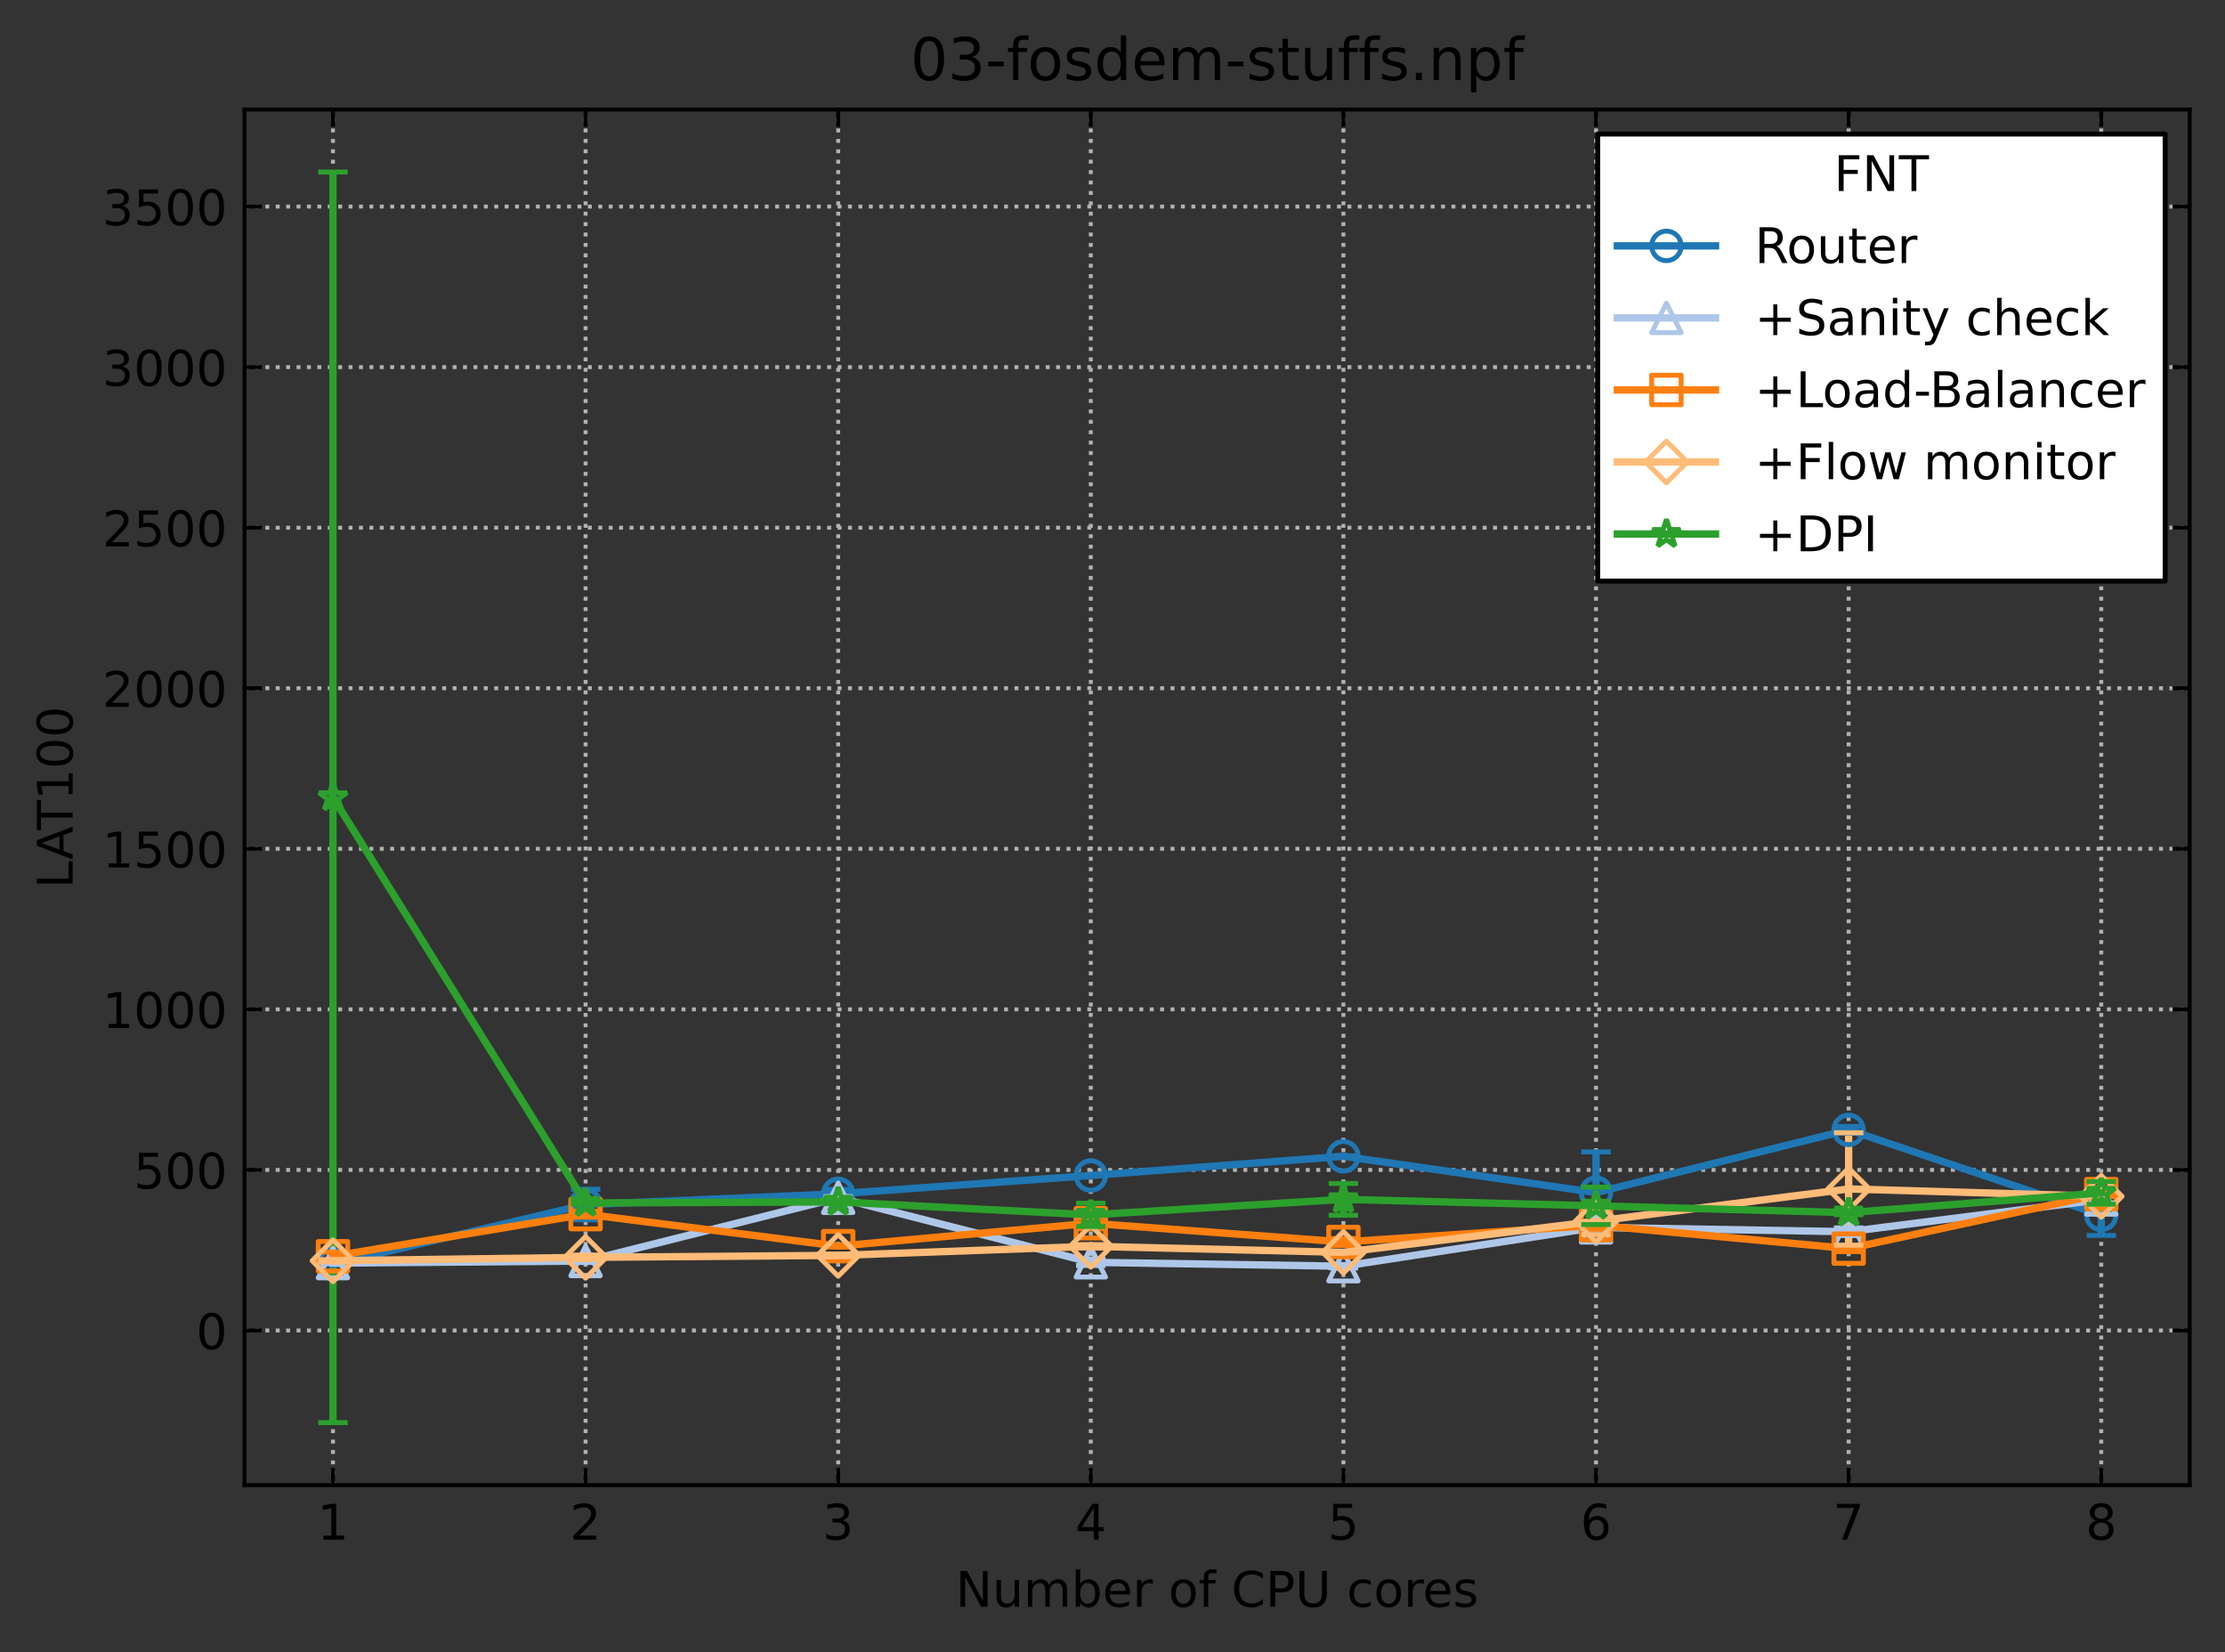 <?xml version="1.0" encoding="utf-8" standalone="no"?>
<!DOCTYPE svg PUBLIC "-//W3C//DTD SVG 1.1//EN"
  "http://www.w3.org/Graphics/SVG/1.1/DTD/svg11.dtd">
<!-- Created with matplotlib (https://matplotlib.org/) -->
<svg height="336.634pt" version="1.1" viewBox="0 0 453.358 336.634" width="453.358pt" xmlns="http://www.w3.org/2000/svg" xmlns:xlink="http://www.w3.org/1999/xlink">
 <rect x="0" y="0" width="453.358" height="336.634" fill="#333333" stroke="none"/>
 <defs>
  <style type="text/css">
*{stroke-linecap:butt;stroke-linejoin:round;}
  </style>
 </defs>
 <g id="figure_1">
  <g id="patch_1">
   <path d="M 0 336.634 
L 453.358 336.634 
L 453.358 0 
L 0 0 
z
" style="fill:none;"/>
  </g>
  <g id="axes_1">
   <g id="patch_2">
    <path d="M 49.828 302.578 
L 446.158 302.578 
L 446.158 22.318 
L 49.828 22.318 
z
" style="fill:none;"/>
   </g>
   <g id="matplotlib.axis_1">
    <g id="xtick_1">
     <g id="line2d_1">
      <path clip-path="url(#p27ca64ac5b)" d="M 67.843 302.578 
L 67.843 22.318 
" style="fill:none;stroke:#b2b2b2;stroke-dasharray:0.8,1.32;stroke-dashoffset:0;stroke-width:0.8;"/>
     </g>
     <g id="line2d_2">
      <defs>
       <path d="M 0 0 
L 0 -3.5 
" id="m3801b3a101" style="stroke:#000000;stroke-width:0.8;"/>
      </defs>
      <g>
       <use style="stroke:#000000;stroke-width:0.8;" x="67.843" xlink:href="#m3801b3a101" y="302.578"/>
      </g>
     </g>
     <g id="line2d_3">
      <defs>
       <path d="M 0 0 
L 0 3.5 
" id="m3a3939df34" style="stroke:#000000;stroke-width:0.8;"/>
      </defs>
      <g>
       <use style="stroke:#000000;stroke-width:0.8;" x="67.843" xlink:href="#m3a3939df34" y="22.318"/>
      </g>
     </g>
     <g id="text_1">
      <!-- 1 -->
      <defs>
       <path d="M 12.406 8.297 
L 28.516 8.297 
L 28.516 63.922 
L 10.984 60.406 
L 10.984 69.391 
L 28.422 72.906 
L 38.281 72.906 
L 38.281 8.297 
L 54.391 8.297 
L 54.391 0 
L 12.406 0 
z
" id="DejaVuSans-49"/>
      </defs>
      <g transform="translate(64.662 313.677)scale(0.1 -0.1)">
       <use xlink:href="#DejaVuSans-49"/>
      </g>
     </g>
    </g>
    <g id="xtick_2">
     <g id="line2d_4">
      <path clip-path="url(#p27ca64ac5b)" d="M 119.315 302.578 
L 119.315 22.318 
" style="fill:none;stroke:#b2b2b2;stroke-dasharray:0.8,1.32;stroke-dashoffset:0;stroke-width:0.8;"/>
     </g>
     <g id="line2d_5">
      <g>
       <use style="stroke:#000000;stroke-width:0.8;" x="119.315" xlink:href="#m3801b3a101" y="302.578"/>
      </g>
     </g>
     <g id="line2d_6">
      <g>
       <use style="stroke:#000000;stroke-width:0.8;" x="119.315" xlink:href="#m3a3939df34" y="22.318"/>
      </g>
     </g>
     <g id="text_2">
      <!-- 2 -->
      <defs>
       <path d="M 19.188 8.297 
L 53.609 8.297 
L 53.609 0 
L 7.328 0 
L 7.328 8.297 
Q 12.938 14.109 22.625 23.891 
Q 32.328 33.688 34.812 36.531 
Q 39.547 41.844 41.422 45.531 
Q 43.312 49.219 43.312 52.781 
Q 43.312 58.594 39.234 62.25 
Q 35.156 65.922 28.609 65.922 
Q 23.969 65.922 18.812 64.312 
Q 13.672 62.703 7.812 59.422 
L 7.812 69.391 
Q 13.766 71.781 18.938 73 
Q 24.125 74.219 28.422 74.219 
Q 39.75 74.219 46.484 68.547 
Q 53.219 62.891 53.219 53.422 
Q 53.219 48.922 51.531 44.891 
Q 49.859 40.875 45.406 35.406 
Q 44.188 33.984 37.641 27.219 
Q 31.109 20.453 19.188 8.297 
z
" id="DejaVuSans-50"/>
      </defs>
      <g transform="translate(116.133 313.677)scale(0.1 -0.1)">
       <use xlink:href="#DejaVuSans-50"/>
      </g>
     </g>
    </g>
    <g id="xtick_3">
     <g id="line2d_7">
      <path clip-path="url(#p27ca64ac5b)" d="M 170.786 302.578 
L 170.786 22.318 
" style="fill:none;stroke:#b2b2b2;stroke-dasharray:0.8,1.32;stroke-dashoffset:0;stroke-width:0.8;"/>
     </g>
     <g id="line2d_8">
      <g>
       <use style="stroke:#000000;stroke-width:0.8;" x="170.786" xlink:href="#m3801b3a101" y="302.578"/>
      </g>
     </g>
     <g id="line2d_9">
      <g>
       <use style="stroke:#000000;stroke-width:0.8;" x="170.786" xlink:href="#m3a3939df34" y="22.318"/>
      </g>
     </g>
     <g id="text_3">
      <!-- 3 -->
      <defs>
       <path d="M 40.578 39.312 
Q 47.656 37.797 51.625 33 
Q 55.609 28.219 55.609 21.188 
Q 55.609 10.406 48.188 4.484 
Q 40.766 -1.422 27.094 -1.422 
Q 22.516 -1.422 17.656 -0.516 
Q 12.797 0.391 7.625 2.203 
L 7.625 11.719 
Q 11.719 9.328 16.594 8.109 
Q 21.484 6.891 26.812 6.891 
Q 36.078 6.891 40.938 10.547 
Q 45.797 14.203 45.797 21.188 
Q 45.797 27.641 41.281 31.266 
Q 36.766 34.906 28.719 34.906 
L 20.219 34.906 
L 20.219 43.016 
L 29.109 43.016 
Q 36.375 43.016 40.234 45.922 
Q 44.094 48.828 44.094 54.297 
Q 44.094 59.906 40.109 62.906 
Q 36.141 65.922 28.719 65.922 
Q 24.656 65.922 20.016 65.031 
Q 15.375 64.156 9.812 62.312 
L 9.812 71.094 
Q 15.438 72.656 20.344 73.438 
Q 25.25 74.219 29.594 74.219 
Q 40.828 74.219 47.359 69.109 
Q 53.906 64.016 53.906 55.328 
Q 53.906 49.266 50.438 45.094 
Q 46.969 40.922 40.578 39.312 
z
" id="DejaVuSans-51"/>
      </defs>
      <g transform="translate(167.605 313.677)scale(0.1 -0.1)">
       <use xlink:href="#DejaVuSans-51"/>
      </g>
     </g>
    </g>
    <g id="xtick_4">
     <g id="line2d_10">
      <path clip-path="url(#p27ca64ac5b)" d="M 222.257 302.578 
L 222.257 22.318 
" style="fill:none;stroke:#b2b2b2;stroke-dasharray:0.8,1.32;stroke-dashoffset:0;stroke-width:0.8;"/>
     </g>
     <g id="line2d_11">
      <g>
       <use style="stroke:#000000;stroke-width:0.8;" x="222.257" xlink:href="#m3801b3a101" y="302.578"/>
      </g>
     </g>
     <g id="line2d_12">
      <g>
       <use style="stroke:#000000;stroke-width:0.8;" x="222.257" xlink:href="#m3a3939df34" y="22.318"/>
      </g>
     </g>
     <g id="text_4">
      <!-- 4 -->
      <defs>
       <path d="M 37.797 64.312 
L 12.891 25.391 
L 37.797 25.391 
z
M 35.203 72.906 
L 47.609 72.906 
L 47.609 25.391 
L 58.016 25.391 
L 58.016 17.188 
L 47.609 17.188 
L 47.609 0 
L 37.797 0 
L 37.797 17.188 
L 4.891 17.188 
L 4.891 26.703 
z
" id="DejaVuSans-52"/>
      </defs>
      <g transform="translate(219.076 313.677)scale(0.1 -0.1)">
       <use xlink:href="#DejaVuSans-52"/>
      </g>
     </g>
    </g>
    <g id="xtick_5">
     <g id="line2d_13">
      <path clip-path="url(#p27ca64ac5b)" d="M 273.729 302.578 
L 273.729 22.318 
" style="fill:none;stroke:#b2b2b2;stroke-dasharray:0.8,1.32;stroke-dashoffset:0;stroke-width:0.8;"/>
     </g>
     <g id="line2d_14">
      <g>
       <use style="stroke:#000000;stroke-width:0.8;" x="273.729" xlink:href="#m3801b3a101" y="302.578"/>
      </g>
     </g>
     <g id="line2d_15">
      <g>
       <use style="stroke:#000000;stroke-width:0.8;" x="273.729" xlink:href="#m3a3939df34" y="22.318"/>
      </g>
     </g>
     <g id="text_5">
      <!-- 5 -->
      <defs>
       <path d="M 10.797 72.906 
L 49.516 72.906 
L 49.516 64.594 
L 19.828 64.594 
L 19.828 46.734 
Q 21.969 47.469 24.109 47.828 
Q 26.266 48.188 28.422 48.188 
Q 40.625 48.188 47.75 41.5 
Q 54.891 34.812 54.891 23.391 
Q 54.891 11.625 47.562 5.094 
Q 40.234 -1.422 26.906 -1.422 
Q 22.312 -1.422 17.547 -0.641 
Q 12.797 0.141 7.719 1.703 
L 7.719 11.625 
Q 12.109 9.234 16.797 8.062 
Q 21.484 6.891 26.703 6.891 
Q 35.156 6.891 40.078 11.328 
Q 45.016 15.766 45.016 23.391 
Q 45.016 31 40.078 35.438 
Q 35.156 39.891 26.703 39.891 
Q 22.75 39.891 18.812 39.016 
Q 14.891 38.141 10.797 36.281 
z
" id="DejaVuSans-53"/>
      </defs>
      <g transform="translate(270.548 313.677)scale(0.1 -0.1)">
       <use xlink:href="#DejaVuSans-53"/>
      </g>
     </g>
    </g>
    <g id="xtick_6">
     <g id="line2d_16">
      <path clip-path="url(#p27ca64ac5b)" d="M 325.2 302.578 
L 325.2 22.318 
" style="fill:none;stroke:#b2b2b2;stroke-dasharray:0.8,1.32;stroke-dashoffset:0;stroke-width:0.8;"/>
     </g>
     <g id="line2d_17">
      <g>
       <use style="stroke:#000000;stroke-width:0.8;" x="325.2" xlink:href="#m3801b3a101" y="302.578"/>
      </g>
     </g>
     <g id="line2d_18">
      <g>
       <use style="stroke:#000000;stroke-width:0.8;" x="325.2" xlink:href="#m3a3939df34" y="22.318"/>
      </g>
     </g>
     <g id="text_6">
      <!-- 6 -->
      <defs>
       <path d="M 33.016 40.375 
Q 26.375 40.375 22.484 35.828 
Q 18.609 31.297 18.609 23.391 
Q 18.609 15.531 22.484 10.953 
Q 26.375 6.391 33.016 6.391 
Q 39.656 6.391 43.531 10.953 
Q 47.406 15.531 47.406 23.391 
Q 47.406 31.297 43.531 35.828 
Q 39.656 40.375 33.016 40.375 
z
M 52.594 71.297 
L 52.594 62.312 
Q 48.875 64.062 45.094 64.984 
Q 41.312 65.922 37.594 65.922 
Q 27.828 65.922 22.672 59.328 
Q 17.531 52.734 16.797 39.406 
Q 19.672 43.656 24.016 45.922 
Q 28.375 48.188 33.594 48.188 
Q 44.578 48.188 50.953 41.516 
Q 57.328 34.859 57.328 23.391 
Q 57.328 12.156 50.688 5.359 
Q 44.047 -1.422 33.016 -1.422 
Q 20.359 -1.422 13.672 8.266 
Q 6.984 17.969 6.984 36.375 
Q 6.984 53.656 15.188 63.938 
Q 23.391 74.219 37.203 74.219 
Q 40.922 74.219 44.703 73.484 
Q 48.484 72.75 52.594 71.297 
z
" id="DejaVuSans-54"/>
      </defs>
      <g transform="translate(322.019 313.677)scale(0.1 -0.1)">
       <use xlink:href="#DejaVuSans-54"/>
      </g>
     </g>
    </g>
    <g id="xtick_7">
     <g id="line2d_19">
      <path clip-path="url(#p27ca64ac5b)" d="M 376.672 302.578 
L 376.672 22.318 
" style="fill:none;stroke:#b2b2b2;stroke-dasharray:0.8,1.32;stroke-dashoffset:0;stroke-width:0.8;"/>
     </g>
     <g id="line2d_20">
      <g>
       <use style="stroke:#000000;stroke-width:0.8;" x="376.672" xlink:href="#m3801b3a101" y="302.578"/>
      </g>
     </g>
     <g id="line2d_21">
      <g>
       <use style="stroke:#000000;stroke-width:0.8;" x="376.672" xlink:href="#m3a3939df34" y="22.318"/>
      </g>
     </g>
     <g id="text_7">
      <!-- 7 -->
      <defs>
       <path d="M 8.203 72.906 
L 55.078 72.906 
L 55.078 68.703 
L 28.609 0 
L 18.312 0 
L 43.219 64.594 
L 8.203 64.594 
z
" id="DejaVuSans-55"/>
      </defs>
      <g transform="translate(373.49 313.677)scale(0.1 -0.1)">
       <use xlink:href="#DejaVuSans-55"/>
      </g>
     </g>
    </g>
    <g id="xtick_8">
     <g id="line2d_22">
      <path clip-path="url(#p27ca64ac5b)" d="M 428.143 302.578 
L 428.143 22.318 
" style="fill:none;stroke:#b2b2b2;stroke-dasharray:0.8,1.32;stroke-dashoffset:0;stroke-width:0.8;"/>
     </g>
     <g id="line2d_23">
      <g>
       <use style="stroke:#000000;stroke-width:0.8;" x="428.143" xlink:href="#m3801b3a101" y="302.578"/>
      </g>
     </g>
     <g id="line2d_24">
      <g>
       <use style="stroke:#000000;stroke-width:0.8;" x="428.143" xlink:href="#m3a3939df34" y="22.318"/>
      </g>
     </g>
     <g id="text_8">
      <!-- 8 -->
      <defs>
       <path d="M 31.781 34.625 
Q 24.75 34.625 20.719 30.859 
Q 16.703 27.094 16.703 20.516 
Q 16.703 13.922 20.719 10.156 
Q 24.75 6.391 31.781 6.391 
Q 38.812 6.391 42.859 10.172 
Q 46.922 13.969 46.922 20.516 
Q 46.922 27.094 42.891 30.859 
Q 38.875 34.625 31.781 34.625 
z
M 21.922 38.812 
Q 15.578 40.375 12.031 44.719 
Q 8.5 49.078 8.5 55.328 
Q 8.5 64.062 14.719 69.141 
Q 20.953 74.219 31.781 74.219 
Q 42.672 74.219 48.875 69.141 
Q 55.078 64.062 55.078 55.328 
Q 55.078 49.078 51.531 44.719 
Q 48 40.375 41.703 38.812 
Q 48.828 37.156 52.797 32.312 
Q 56.781 27.484 56.781 20.516 
Q 56.781 9.906 50.312 4.234 
Q 43.844 -1.422 31.781 -1.422 
Q 19.734 -1.422 13.25 4.234 
Q 6.781 9.906 6.781 20.516 
Q 6.781 27.484 10.781 32.312 
Q 14.797 37.156 21.922 38.812 
z
M 18.312 54.391 
Q 18.312 48.734 21.844 45.562 
Q 25.391 42.391 31.781 42.391 
Q 38.141 42.391 41.719 45.562 
Q 45.312 48.734 45.312 54.391 
Q 45.312 60.062 41.719 63.234 
Q 38.141 66.406 31.781 66.406 
Q 25.391 66.406 21.844 63.234 
Q 18.312 60.062 18.312 54.391 
z
" id="DejaVuSans-56"/>
      </defs>
      <g transform="translate(424.962 313.677)scale(0.1 -0.1)">
       <use xlink:href="#DejaVuSans-56"/>
      </g>
     </g>
    </g>
    <g id="text_9">
     <!-- Number of CPU cores -->
     <defs>
      <path d="M 9.812 72.906 
L 23.094 72.906 
L 55.422 11.922 
L 55.422 72.906 
L 64.984 72.906 
L 64.984 0 
L 51.703 0 
L 19.391 60.984 
L 19.391 0 
L 9.812 0 
z
" id="DejaVuSans-78"/>
      <path d="M 8.5 21.578 
L 8.5 54.688 
L 17.484 54.688 
L 17.484 21.922 
Q 17.484 14.156 20.5 10.266 
Q 23.531 6.391 29.594 6.391 
Q 36.859 6.391 41.078 11.031 
Q 45.312 15.672 45.312 23.688 
L 45.312 54.688 
L 54.297 54.688 
L 54.297 0 
L 45.312 0 
L 45.312 8.406 
Q 42.047 3.422 37.719 1 
Q 33.406 -1.422 27.688 -1.422 
Q 18.266 -1.422 13.375 4.438 
Q 8.5 10.297 8.5 21.578 
z
M 31.109 56 
z
" id="DejaVuSans-117"/>
      <path d="M 52 44.188 
Q 55.375 50.25 60.062 53.125 
Q 64.75 56 71.094 56 
Q 79.641 56 84.281 50.016 
Q 88.922 44.047 88.922 33.016 
L 88.922 0 
L 79.891 0 
L 79.891 32.719 
Q 79.891 40.578 77.094 44.375 
Q 74.312 48.188 68.609 48.188 
Q 61.625 48.188 57.562 43.547 
Q 53.516 38.922 53.516 30.906 
L 53.516 0 
L 44.484 0 
L 44.484 32.719 
Q 44.484 40.625 41.703 44.406 
Q 38.922 48.188 33.109 48.188 
Q 26.219 48.188 22.156 43.531 
Q 18.109 38.875 18.109 30.906 
L 18.109 0 
L 9.078 0 
L 9.078 54.688 
L 18.109 54.688 
L 18.109 46.188 
Q 21.188 51.219 25.484 53.609 
Q 29.781 56 35.688 56 
Q 41.656 56 45.828 52.969 
Q 50 49.953 52 44.188 
z
" id="DejaVuSans-109"/>
      <path d="M 48.688 27.297 
Q 48.688 37.203 44.609 42.844 
Q 40.531 48.484 33.406 48.484 
Q 26.266 48.484 22.188 42.844 
Q 18.109 37.203 18.109 27.297 
Q 18.109 17.391 22.188 11.75 
Q 26.266 6.109 33.406 6.109 
Q 40.531 6.109 44.609 11.75 
Q 48.688 17.391 48.688 27.297 
z
M 18.109 46.391 
Q 20.953 51.266 25.266 53.625 
Q 29.594 56 35.594 56 
Q 45.562 56 51.781 48.094 
Q 58.016 40.188 58.016 27.297 
Q 58.016 14.406 51.781 6.484 
Q 45.562 -1.422 35.594 -1.422 
Q 29.594 -1.422 25.266 0.953 
Q 20.953 3.328 18.109 8.203 
L 18.109 0 
L 9.078 0 
L 9.078 75.984 
L 18.109 75.984 
z
" id="DejaVuSans-98"/>
      <path d="M 56.203 29.594 
L 56.203 25.203 
L 14.891 25.203 
Q 15.484 15.922 20.484 11.062 
Q 25.484 6.203 34.422 6.203 
Q 39.594 6.203 44.453 7.469 
Q 49.312 8.734 54.109 11.281 
L 54.109 2.781 
Q 49.266 0.734 44.188 -0.344 
Q 39.109 -1.422 33.891 -1.422 
Q 20.797 -1.422 13.156 6.188 
Q 5.516 13.812 5.516 26.812 
Q 5.516 40.234 12.766 48.109 
Q 20.016 56 32.328 56 
Q 43.359 56 49.781 48.891 
Q 56.203 41.797 56.203 29.594 
z
M 47.219 32.234 
Q 47.125 39.594 43.094 43.984 
Q 39.062 48.391 32.422 48.391 
Q 24.906 48.391 20.391 44.141 
Q 15.875 39.891 15.188 32.172 
z
" id="DejaVuSans-101"/>
      <path d="M 41.109 46.297 
Q 39.594 47.172 37.812 47.578 
Q 36.031 48 33.891 48 
Q 26.266 48 22.188 43.047 
Q 18.109 38.094 18.109 28.812 
L 18.109 0 
L 9.078 0 
L 9.078 54.688 
L 18.109 54.688 
L 18.109 46.188 
Q 20.953 51.172 25.484 53.578 
Q 30.031 56 36.531 56 
Q 37.453 56 38.578 55.875 
Q 39.703 55.766 41.062 55.516 
z
" id="DejaVuSans-114"/>
      <path id="DejaVuSans-32"/>
      <path d="M 30.609 48.391 
Q 23.391 48.391 19.188 42.75 
Q 14.984 37.109 14.984 27.297 
Q 14.984 17.484 19.156 11.844 
Q 23.344 6.203 30.609 6.203 
Q 37.797 6.203 41.984 11.859 
Q 46.188 17.531 46.188 27.297 
Q 46.188 37.016 41.984 42.703 
Q 37.797 48.391 30.609 48.391 
z
M 30.609 56 
Q 42.328 56 49.016 48.375 
Q 55.719 40.766 55.719 27.297 
Q 55.719 13.875 49.016 6.219 
Q 42.328 -1.422 30.609 -1.422 
Q 18.844 -1.422 12.172 6.219 
Q 5.516 13.875 5.516 27.297 
Q 5.516 40.766 12.172 48.375 
Q 18.844 56 30.609 56 
z
" id="DejaVuSans-111"/>
      <path d="M 37.109 75.984 
L 37.109 68.5 
L 28.516 68.5 
Q 23.688 68.5 21.797 66.547 
Q 19.922 64.594 19.922 59.516 
L 19.922 54.688 
L 34.719 54.688 
L 34.719 47.703 
L 19.922 47.703 
L 19.922 0 
L 10.891 0 
L 10.891 47.703 
L 2.297 47.703 
L 2.297 54.688 
L 10.891 54.688 
L 10.891 58.5 
Q 10.891 67.625 15.141 71.797 
Q 19.391 75.984 28.609 75.984 
z
" id="DejaVuSans-102"/>
      <path d="M 64.406 67.281 
L 64.406 56.891 
Q 59.422 61.531 53.781 63.812 
Q 48.141 66.109 41.797 66.109 
Q 29.297 66.109 22.656 58.469 
Q 16.016 50.828 16.016 36.375 
Q 16.016 21.969 22.656 14.328 
Q 29.297 6.688 41.797 6.688 
Q 48.141 6.688 53.781 8.984 
Q 59.422 11.281 64.406 15.922 
L 64.406 5.609 
Q 59.234 2.094 53.438 0.328 
Q 47.656 -1.422 41.219 -1.422 
Q 24.656 -1.422 15.125 8.703 
Q 5.609 18.844 5.609 36.375 
Q 5.609 53.953 15.125 64.078 
Q 24.656 74.219 41.219 74.219 
Q 47.75 74.219 53.531 72.484 
Q 59.328 70.75 64.406 67.281 
z
" id="DejaVuSans-67"/>
      <path d="M 19.672 64.797 
L 19.672 37.406 
L 32.078 37.406 
Q 38.969 37.406 42.719 40.969 
Q 46.484 44.531 46.484 51.125 
Q 46.484 57.672 42.719 61.234 
Q 38.969 64.797 32.078 64.797 
z
M 9.812 72.906 
L 32.078 72.906 
Q 44.344 72.906 50.609 67.359 
Q 56.891 61.812 56.891 51.125 
Q 56.891 40.328 50.609 34.812 
Q 44.344 29.297 32.078 29.297 
L 19.672 29.297 
L 19.672 0 
L 9.812 0 
z
" id="DejaVuSans-80"/>
      <path d="M 8.688 72.906 
L 18.609 72.906 
L 18.609 28.609 
Q 18.609 16.891 22.844 11.734 
Q 27.094 6.594 36.625 6.594 
Q 46.094 6.594 50.344 11.734 
Q 54.594 16.891 54.594 28.609 
L 54.594 72.906 
L 64.5 72.906 
L 64.5 27.391 
Q 64.5 13.141 57.438 5.859 
Q 50.391 -1.422 36.625 -1.422 
Q 22.797 -1.422 15.734 5.859 
Q 8.688 13.141 8.688 27.391 
z
" id="DejaVuSans-85"/>
      <path d="M 48.781 52.594 
L 48.781 44.188 
Q 44.969 46.297 41.141 47.344 
Q 37.312 48.391 33.406 48.391 
Q 24.656 48.391 19.812 42.844 
Q 14.984 37.312 14.984 27.297 
Q 14.984 17.281 19.812 11.734 
Q 24.656 6.203 33.406 6.203 
Q 37.312 6.203 41.141 7.25 
Q 44.969 8.297 48.781 10.406 
L 48.781 2.094 
Q 45.016 0.344 40.984 -0.531 
Q 36.969 -1.422 32.422 -1.422 
Q 20.062 -1.422 12.781 6.344 
Q 5.516 14.109 5.516 27.297 
Q 5.516 40.672 12.859 48.328 
Q 20.219 56 33.016 56 
Q 37.156 56 41.109 55.141 
Q 45.062 54.297 48.781 52.594 
z
" id="DejaVuSans-99"/>
      <path d="M 44.281 53.078 
L 44.281 44.578 
Q 40.484 46.531 36.375 47.5 
Q 32.281 48.484 27.875 48.484 
Q 21.188 48.484 17.844 46.438 
Q 14.5 44.391 14.5 40.281 
Q 14.5 37.156 16.891 35.375 
Q 19.281 33.594 26.516 31.984 
L 29.594 31.297 
Q 39.156 29.25 43.188 25.516 
Q 47.219 21.781 47.219 15.094 
Q 47.219 7.469 41.188 3.016 
Q 35.156 -1.422 24.609 -1.422 
Q 20.219 -1.422 15.453 -0.562 
Q 10.688 0.297 5.422 2 
L 5.422 11.281 
Q 10.406 8.688 15.234 7.391 
Q 20.062 6.109 24.812 6.109 
Q 31.156 6.109 34.562 8.281 
Q 37.984 10.453 37.984 14.406 
Q 37.984 18.062 35.516 20.016 
Q 33.062 21.969 24.703 23.781 
L 21.578 24.516 
Q 13.234 26.266 9.516 29.906 
Q 5.812 33.547 5.812 39.891 
Q 5.812 47.609 11.281 51.797 
Q 16.75 56 26.812 56 
Q 31.781 56 36.172 55.266 
Q 40.578 54.547 44.281 53.078 
z
" id="DejaVuSans-115"/>
     </defs>
     <g transform="translate(194.722 327.355)scale(0.1 -0.1)">
      <use xlink:href="#DejaVuSans-78"/>
      <use x="74.805" xlink:href="#DejaVuSans-117"/>
      <use x="138.184" xlink:href="#DejaVuSans-109"/>
      <use x="235.596" xlink:href="#DejaVuSans-98"/>
      <use x="299.072" xlink:href="#DejaVuSans-101"/>
      <use x="360.596" xlink:href="#DejaVuSans-114"/>
      <use x="401.709" xlink:href="#DejaVuSans-32"/>
      <use x="433.496" xlink:href="#DejaVuSans-111"/>
      <use x="494.678" xlink:href="#DejaVuSans-102"/>
      <use x="529.883" xlink:href="#DejaVuSans-32"/>
      <use x="561.67" xlink:href="#DejaVuSans-67"/>
      <use x="631.494" xlink:href="#DejaVuSans-80"/>
      <use x="691.797" xlink:href="#DejaVuSans-85"/>
      <use x="764.99" xlink:href="#DejaVuSans-32"/>
      <use x="796.777" xlink:href="#DejaVuSans-99"/>
      <use x="851.758" xlink:href="#DejaVuSans-111"/>
      <use x="912.939" xlink:href="#DejaVuSans-114"/>
      <use x="951.803" xlink:href="#DejaVuSans-101"/>
      <use x="1013.326" xlink:href="#DejaVuSans-115"/>
     </g>
    </g>
   </g>
   <g id="matplotlib.axis_2">
    <g id="ytick_1">
     <g id="line2d_25">
      <path clip-path="url(#p27ca64ac5b)" d="M 49.828 271.066 
L 446.158 271.066 
" style="fill:none;stroke:#b2b2b2;stroke-dasharray:0.8,1.32;stroke-dashoffset:0;stroke-width:0.8;"/>
     </g>
     <g id="line2d_26">
      <defs>
       <path d="M 0 0 
L 3.5 0 
" id="mffce66a477" style="stroke:#000000;stroke-width:0.8;"/>
      </defs>
      <g>
       <use style="stroke:#000000;stroke-width:0.8;" x="49.828" xlink:href="#mffce66a477" y="271.066"/>
      </g>
     </g>
     <g id="line2d_27">
      <defs>
       <path d="M 0 0 
L -3.5 0 
" id="m7938647fae" style="stroke:#000000;stroke-width:0.8;"/>
      </defs>
      <g>
       <use style="stroke:#000000;stroke-width:0.8;" x="446.158" xlink:href="#m7938647fae" y="271.066"/>
      </g>
     </g>
     <g id="text_10">
      <!-- 0 -->
      <defs>
       <path d="M 31.781 66.406 
Q 24.172 66.406 20.328 58.906 
Q 16.5 51.422 16.5 36.375 
Q 16.5 21.391 20.328 13.891 
Q 24.172 6.391 31.781 6.391 
Q 39.453 6.391 43.281 13.891 
Q 47.125 21.391 47.125 36.375 
Q 47.125 51.422 43.281 58.906 
Q 39.453 66.406 31.781 66.406 
z
M 31.781 74.219 
Q 44.047 74.219 50.516 64.516 
Q 56.984 54.828 56.984 36.375 
Q 56.984 17.969 50.516 8.266 
Q 44.047 -1.422 31.781 -1.422 
Q 19.531 -1.422 13.062 8.266 
Q 6.594 17.969 6.594 36.375 
Q 6.594 54.828 13.062 64.516 
Q 19.531 74.219 31.781 74.219 
z
" id="DejaVuSans-48"/>
      </defs>
      <g transform="translate(39.966 274.865)scale(0.1 -0.1)">
       <use xlink:href="#DejaVuSans-48"/>
      </g>
     </g>
    </g>
    <g id="ytick_2">
     <g id="line2d_28">
      <path clip-path="url(#p27ca64ac5b)" d="M 49.828 238.355 
L 446.158 238.355 
" style="fill:none;stroke:#b2b2b2;stroke-dasharray:0.8,1.32;stroke-dashoffset:0;stroke-width:0.8;"/>
     </g>
     <g id="line2d_29">
      <g>
       <use style="stroke:#000000;stroke-width:0.8;" x="49.828" xlink:href="#mffce66a477" y="238.355"/>
      </g>
     </g>
     <g id="line2d_30">
      <g>
       <use style="stroke:#000000;stroke-width:0.8;" x="446.158" xlink:href="#m7938647fae" y="238.355"/>
      </g>
     </g>
     <g id="text_11">
      <!-- 500 -->
      <g transform="translate(27.241 242.154)scale(0.1 -0.1)">
       <use xlink:href="#DejaVuSans-53"/>
       <use x="63.623" xlink:href="#DejaVuSans-48"/>
       <use x="127.246" xlink:href="#DejaVuSans-48"/>
      </g>
     </g>
    </g>
    <g id="ytick_3">
     <g id="line2d_31">
      <path clip-path="url(#p27ca64ac5b)" d="M 49.828 205.643 
L 446.158 205.643 
" style="fill:none;stroke:#b2b2b2;stroke-dasharray:0.8,1.32;stroke-dashoffset:0;stroke-width:0.8;"/>
     </g>
     <g id="line2d_32">
      <g>
       <use style="stroke:#000000;stroke-width:0.8;" x="49.828" xlink:href="#mffce66a477" y="205.643"/>
      </g>
     </g>
     <g id="line2d_33">
      <g>
       <use style="stroke:#000000;stroke-width:0.8;" x="446.158" xlink:href="#m7938647fae" y="205.643"/>
      </g>
     </g>
     <g id="text_12">
      <!-- 1000 -->
      <g transform="translate(20.878 209.443)scale(0.1 -0.1)">
       <use xlink:href="#DejaVuSans-49"/>
       <use x="63.623" xlink:href="#DejaVuSans-48"/>
       <use x="127.246" xlink:href="#DejaVuSans-48"/>
       <use x="190.869" xlink:href="#DejaVuSans-48"/>
      </g>
     </g>
    </g>
    <g id="ytick_4">
     <g id="line2d_34">
      <path clip-path="url(#p27ca64ac5b)" d="M 49.828 172.932 
L 446.158 172.932 
" style="fill:none;stroke:#b2b2b2;stroke-dasharray:0.8,1.32;stroke-dashoffset:0;stroke-width:0.8;"/>
     </g>
     <g id="line2d_35">
      <g>
       <use style="stroke:#000000;stroke-width:0.8;" x="49.828" xlink:href="#mffce66a477" y="172.932"/>
      </g>
     </g>
     <g id="line2d_36">
      <g>
       <use style="stroke:#000000;stroke-width:0.8;" x="446.158" xlink:href="#m7938647fae" y="172.932"/>
      </g>
     </g>
     <g id="text_13">
      <!-- 1500 -->
      <g transform="translate(20.878 176.731)scale(0.1 -0.1)">
       <use xlink:href="#DejaVuSans-49"/>
       <use x="63.623" xlink:href="#DejaVuSans-53"/>
       <use x="127.246" xlink:href="#DejaVuSans-48"/>
       <use x="190.869" xlink:href="#DejaVuSans-48"/>
      </g>
     </g>
    </g>
    <g id="ytick_5">
     <g id="line2d_37">
      <path clip-path="url(#p27ca64ac5b)" d="M 49.828 140.221 
L 446.158 140.221 
" style="fill:none;stroke:#b2b2b2;stroke-dasharray:0.8,1.32;stroke-dashoffset:0;stroke-width:0.8;"/>
     </g>
     <g id="line2d_38">
      <g>
       <use style="stroke:#000000;stroke-width:0.8;" x="49.828" xlink:href="#mffce66a477" y="140.221"/>
      </g>
     </g>
     <g id="line2d_39">
      <g>
       <use style="stroke:#000000;stroke-width:0.8;" x="446.158" xlink:href="#m7938647fae" y="140.221"/>
      </g>
     </g>
     <g id="text_14">
      <!-- 2000 -->
      <g transform="translate(20.878 144.02)scale(0.1 -0.1)">
       <use xlink:href="#DejaVuSans-50"/>
       <use x="63.623" xlink:href="#DejaVuSans-48"/>
       <use x="127.246" xlink:href="#DejaVuSans-48"/>
       <use x="190.869" xlink:href="#DejaVuSans-48"/>
      </g>
     </g>
    </g>
    <g id="ytick_6">
     <g id="line2d_40">
      <path clip-path="url(#p27ca64ac5b)" d="M 49.828 107.51 
L 446.158 107.51 
" style="fill:none;stroke:#b2b2b2;stroke-dasharray:0.8,1.32;stroke-dashoffset:0;stroke-width:0.8;"/>
     </g>
     <g id="line2d_41">
      <g>
       <use style="stroke:#000000;stroke-width:0.8;" x="49.828" xlink:href="#mffce66a477" y="107.51"/>
      </g>
     </g>
     <g id="line2d_42">
      <g>
       <use style="stroke:#000000;stroke-width:0.8;" x="446.158" xlink:href="#m7938647fae" y="107.51"/>
      </g>
     </g>
     <g id="text_15">
      <!-- 2500 -->
      <g transform="translate(20.878 111.309)scale(0.1 -0.1)">
       <use xlink:href="#DejaVuSans-50"/>
       <use x="63.623" xlink:href="#DejaVuSans-53"/>
       <use x="127.246" xlink:href="#DejaVuSans-48"/>
       <use x="190.869" xlink:href="#DejaVuSans-48"/>
      </g>
     </g>
    </g>
    <g id="ytick_7">
     <g id="line2d_43">
      <path clip-path="url(#p27ca64ac5b)" d="M 49.828 74.798 
L 446.158 74.798 
" style="fill:none;stroke:#b2b2b2;stroke-dasharray:0.8,1.32;stroke-dashoffset:0;stroke-width:0.8;"/>
     </g>
     <g id="line2d_44">
      <g>
       <use style="stroke:#000000;stroke-width:0.8;" x="49.828" xlink:href="#mffce66a477" y="74.798"/>
      </g>
     </g>
     <g id="line2d_45">
      <g>
       <use style="stroke:#000000;stroke-width:0.8;" x="446.158" xlink:href="#m7938647fae" y="74.798"/>
      </g>
     </g>
     <g id="text_16">
      <!-- 3000 -->
      <g transform="translate(20.878 78.598)scale(0.1 -0.1)">
       <use xlink:href="#DejaVuSans-51"/>
       <use x="63.623" xlink:href="#DejaVuSans-48"/>
       <use x="127.246" xlink:href="#DejaVuSans-48"/>
       <use x="190.869" xlink:href="#DejaVuSans-48"/>
      </g>
     </g>
    </g>
    <g id="ytick_8">
     <g id="line2d_46">
      <path clip-path="url(#p27ca64ac5b)" d="M 49.828 42.087 
L 446.158 42.087 
" style="fill:none;stroke:#b2b2b2;stroke-dasharray:0.8,1.32;stroke-dashoffset:0;stroke-width:0.8;"/>
     </g>
     <g id="line2d_47">
      <g>
       <use style="stroke:#000000;stroke-width:0.8;" x="49.828" xlink:href="#mffce66a477" y="42.087"/>
      </g>
     </g>
     <g id="line2d_48">
      <g>
       <use style="stroke:#000000;stroke-width:0.8;" x="446.158" xlink:href="#m7938647fae" y="42.087"/>
      </g>
     </g>
     <g id="text_17">
      <!-- 3500 -->
      <g transform="translate(20.878 45.886)scale(0.1 -0.1)">
       <use xlink:href="#DejaVuSans-51"/>
       <use x="63.623" xlink:href="#DejaVuSans-53"/>
       <use x="127.246" xlink:href="#DejaVuSans-48"/>
       <use x="190.869" xlink:href="#DejaVuSans-48"/>
      </g>
     </g>
    </g>
    <g id="text_18">
     <!-- LAT100 -->
     <defs>
      <path d="M 9.812 72.906 
L 19.672 72.906 
L 19.672 8.297 
L 55.172 8.297 
L 55.172 0 
L 9.812 0 
z
" id="DejaVuSans-76"/>
      <path d="M 34.188 63.188 
L 20.797 26.906 
L 47.609 26.906 
z
M 28.609 72.906 
L 39.797 72.906 
L 67.578 0 
L 57.328 0 
L 50.688 18.703 
L 17.828 18.703 
L 11.188 0 
L 0.781 0 
z
" id="DejaVuSans-65"/>
      <path d="M -0.297 72.906 
L 61.375 72.906 
L 61.375 64.594 
L 35.5 64.594 
L 35.5 0 
L 25.594 0 
L 25.594 64.594 
L -0.297 64.594 
z
" id="DejaVuSans-84"/>
     </defs>
     <g transform="translate(14.798 180.977)rotate(-90)scale(0.1 -0.1)">
      <use xlink:href="#DejaVuSans-76"/>
      <use x="57.963" xlink:href="#DejaVuSans-65"/>
      <use x="118.621" xlink:href="#DejaVuSans-84"/>
      <use x="179.705" xlink:href="#DejaVuSans-49"/>
      <use x="243.328" xlink:href="#DejaVuSans-48"/>
      <use x="306.951" xlink:href="#DejaVuSans-48"/>
     </g>
    </g>
   </g>
   <g id="LineCollection_1">
    <path clip-path="url(#p27ca64ac5b)" d="M 67.843 257.688 
L 67.843 257.522 
" style="fill:none;stroke:#1f77b4;stroke-width:1.5;"/>
    <path clip-path="url(#p27ca64ac5b)" d="M 119.315 248.538 
L 119.315 242.292 
" style="fill:none;stroke:#1f77b4;stroke-width:1.5;"/>
    <path clip-path="url(#p27ca64ac5b)" d="M 170.786 244.119 
L 170.786 242.327 
" style="fill:none;stroke:#1f77b4;stroke-width:1.5;"/>
    <path clip-path="url(#p27ca64ac5b)" d="M 222.257 239.509 
L 222.257 239.479 
" style="fill:none;stroke:#1f77b4;stroke-width:1.5;"/>
    <path clip-path="url(#p27ca64ac5b)" d="M 273.729 235.668 
L 273.729 235.481 
" style="fill:none;stroke:#1f77b4;stroke-width:1.5;"/>
    <path clip-path="url(#p27ca64ac5b)" d="M 325.2 251.271 
L 325.2 234.685 
" style="fill:none;stroke:#1f77b4;stroke-width:1.5;"/>
    <path clip-path="url(#p27ca64ac5b)" d="M 376.672 230.88 
L 376.672 229.506 
" style="fill:none;stroke:#1f77b4;stroke-width:1.5;"/>
    <path clip-path="url(#p27ca64ac5b)" d="M 428.143 251.706 
L 428.143 243.386 
" style="fill:none;stroke:#1f77b4;stroke-width:1.5;"/>
   </g>
   <g id="LineCollection_2">
    <path clip-path="url(#p27ca64ac5b)" d="M 67.843 257.411 
L 67.843 257.264 
" style="fill:none;stroke:#aec7e8;stroke-width:1.5;"/>
    <path clip-path="url(#p27ca64ac5b)" d="M 119.315 257.229 
L 119.315 256.608 
" style="fill:none;stroke:#aec7e8;stroke-width:1.5;"/>
    <path clip-path="url(#p27ca64ac5b)" d="M 170.786 244.288 
L 170.786 243.794 
" style="fill:none;stroke:#aec7e8;stroke-width:1.5;"/>
    <path clip-path="url(#p27ca64ac5b)" d="M 222.257 257.828 
L 222.257 256.531 
" style="fill:none;stroke:#aec7e8;stroke-width:1.5;"/>
    <path clip-path="url(#p27ca64ac5b)" d="M 273.729 258.33 
L 273.729 257.622 
" style="fill:none;stroke:#aec7e8;stroke-width:1.5;"/>
    <path clip-path="url(#p27ca64ac5b)" d="M 325.2 250.473 
L 325.2 249.658 
" style="fill:none;stroke:#aec7e8;stroke-width:1.5;"/>
    <path clip-path="url(#p27ca64ac5b)" d="M 376.672 251.722 
L 376.672 250.164 
" style="fill:none;stroke:#aec7e8;stroke-width:1.5;"/>
    <path clip-path="url(#p27ca64ac5b)" d="M 428.143 245.046 
L 428.143 243.734 
" style="fill:none;stroke:#aec7e8;stroke-width:1.5;"/>
   </g>
   <g id="LineCollection_3">
    <path clip-path="url(#p27ca64ac5b)" d="M 67.843 256.782 
L 67.843 255.092 
" style="fill:none;stroke:#ff7f0e;stroke-width:1.5;"/>
    <path clip-path="url(#p27ca64ac5b)" d="M 119.315 247.982 
L 119.315 246.751 
" style="fill:none;stroke:#ff7f0e;stroke-width:1.5;"/>
    <path clip-path="url(#p27ca64ac5b)" d="M 170.786 254.048 
L 170.786 253.714 
" style="fill:none;stroke:#ff7f0e;stroke-width:1.5;"/>
    <path clip-path="url(#p27ca64ac5b)" d="M 222.257 250.355 
L 222.257 248.086 
" style="fill:none;stroke:#ff7f0e;stroke-width:1.5;"/>
    <path clip-path="url(#p27ca64ac5b)" d="M 273.729 253.736 
L 273.729 252.337 
" style="fill:none;stroke:#ff7f0e;stroke-width:1.5;"/>
    <path clip-path="url(#p27ca64ac5b)" d="M 325.2 250.445 
L 325.2 248.802 
" style="fill:none;stroke:#ff7f0e;stroke-width:1.5;"/>
    <path clip-path="url(#p27ca64ac5b)" d="M 376.672 255.004 
L 376.672 253.762 
" style="fill:none;stroke:#ff7f0e;stroke-width:1.5;"/>
    <path clip-path="url(#p27ca64ac5b)" d="M 428.143 243.659 
L 428.143 242.896 
" style="fill:none;stroke:#ff7f0e;stroke-width:1.5;"/>
   </g>
   <g id="LineCollection_4">
    <path clip-path="url(#p27ca64ac5b)" d="M 67.843 257.083 
L 67.843 256.644 
" style="fill:none;stroke:#ffbb78;stroke-width:1.5;"/>
    <path clip-path="url(#p27ca64ac5b)" d="M 119.315 256.64 
L 119.315 255.702 
" style="fill:none;stroke:#ffbb78;stroke-width:1.5;"/>
    <path clip-path="url(#p27ca64ac5b)" d="M 170.786 256.01 
L 170.786 255.525 
" style="fill:none;stroke:#ffbb78;stroke-width:1.5;"/>
    <path clip-path="url(#p27ca64ac5b)" d="M 222.257 254.268 
L 222.257 253.571 
" style="fill:none;stroke:#ffbb78;stroke-width:1.5;"/>
    <path clip-path="url(#p27ca64ac5b)" d="M 273.729 255.237 
L 273.729 255.055 
" style="fill:none;stroke:#ffbb78;stroke-width:1.5;"/>
    <path clip-path="url(#p27ca64ac5b)" d="M 325.2 251.517 
L 325.2 246.095 
" style="fill:none;stroke:#ffbb78;stroke-width:1.5;"/>
    <path clip-path="url(#p27ca64ac5b)" d="M 376.672 253.68 
L 376.672 230.781 
" style="fill:none;stroke:#ffbb78;stroke-width:1.5;"/>
    <path clip-path="url(#p27ca64ac5b)" d="M 428.143 245.395 
L 428.143 242.076 
" style="fill:none;stroke:#ffbb78;stroke-width:1.5;"/>
   </g>
   <g id="LineCollection_5">
    <path clip-path="url(#p27ca64ac5b)" d="M 67.843 289.839 
L 67.843 35.057 
" style="fill:none;stroke:#2ca02c;stroke-width:1.5;"/>
    <path clip-path="url(#p27ca64ac5b)" d="M 119.315 245.359 
L 119.315 244.827 
" style="fill:none;stroke:#2ca02c;stroke-width:1.5;"/>
    <path clip-path="url(#p27ca64ac5b)" d="M 170.786 245.236 
L 170.786 244.492 
" style="fill:none;stroke:#2ca02c;stroke-width:1.5;"/>
    <path clip-path="url(#p27ca64ac5b)" d="M 222.257 249.885 
L 222.257 245.143 
" style="fill:none;stroke:#2ca02c;stroke-width:1.5;"/>
    <path clip-path="url(#p27ca64ac5b)" d="M 273.729 247.589 
L 273.729 241.114 
" style="fill:none;stroke:#2ca02c;stroke-width:1.5;"/>
    <path clip-path="url(#p27ca64ac5b)" d="M 325.2 249.486 
L 325.2 241.856 
" style="fill:none;stroke:#2ca02c;stroke-width:1.5;"/>
    <path clip-path="url(#p27ca64ac5b)" d="M 376.672 247.489 
L 376.672 246.644 
" style="fill:none;stroke:#2ca02c;stroke-width:1.5;"/>
    <path clip-path="url(#p27ca64ac5b)" d="M 428.143 245.351 
L 428.143 240.724 
" style="fill:none;stroke:#2ca02c;stroke-width:1.5;"/>
   </g>
   <g id="line2d_49">
    <path clip-path="url(#p27ca64ac5b)" d="M 67.843 257.605 
L 119.315 245.415 
L 170.786 243.223 
L 222.257 239.494 
L 273.729 235.574 
L 325.2 242.978 
L 376.672 230.193 
L 428.143 247.546 
" style="fill:none;stroke:#1f77b4;stroke-linecap:square;stroke-width:1.5;"/>
    <defs>
     <path d="M 0 3 
C 0.796 3 1.559 2.684 2.121 2.121 
C 2.684 1.559 3 0.796 3 0 
C 3 -0.796 2.684 -1.559 2.121 -2.121 
C 1.559 -2.684 0.796 -3 0 -3 
C -0.796 -3 -1.559 -2.684 -2.121 -2.121 
C -2.684 -1.559 -3 -0.796 -3 0 
C -3 0.796 -2.684 1.559 -2.121 2.121 
C -1.559 2.684 -0.796 3 0 3 
z
" id="m6e7ca5a536" style="stroke:#1f77b4;"/>
    </defs>
    <g clip-path="url(#p27ca64ac5b)">
     <use style="fill-opacity:0;stroke:#1f77b4;" x="67.843" xlink:href="#m6e7ca5a536" y="257.605"/>
     <use style="fill-opacity:0;stroke:#1f77b4;" x="119.315" xlink:href="#m6e7ca5a536" y="245.415"/>
     <use style="fill-opacity:0;stroke:#1f77b4;" x="170.786" xlink:href="#m6e7ca5a536" y="243.223"/>
     <use style="fill-opacity:0;stroke:#1f77b4;" x="222.257" xlink:href="#m6e7ca5a536" y="239.494"/>
     <use style="fill-opacity:0;stroke:#1f77b4;" x="273.729" xlink:href="#m6e7ca5a536" y="235.574"/>
     <use style="fill-opacity:0;stroke:#1f77b4;" x="325.2" xlink:href="#m6e7ca5a536" y="242.978"/>
     <use style="fill-opacity:0;stroke:#1f77b4;" x="376.672" xlink:href="#m6e7ca5a536" y="230.193"/>
     <use style="fill-opacity:0;stroke:#1f77b4;" x="428.143" xlink:href="#m6e7ca5a536" y="247.546"/>
    </g>
   </g>
   <g id="line2d_50">
    <defs>
     <path d="M 3 0 
L -3 -0 
" id="m923f8748c7" style="stroke:#1f77b4;"/>
    </defs>
    <g clip-path="url(#p27ca64ac5b)">
     <use style="fill:#1f77b4;stroke:#1f77b4;" x="67.843" xlink:href="#m923f8748c7" y="257.688"/>
     <use style="fill:#1f77b4;stroke:#1f77b4;" x="119.315" xlink:href="#m923f8748c7" y="248.538"/>
     <use style="fill:#1f77b4;stroke:#1f77b4;" x="170.786" xlink:href="#m923f8748c7" y="244.119"/>
     <use style="fill:#1f77b4;stroke:#1f77b4;" x="222.257" xlink:href="#m923f8748c7" y="239.509"/>
     <use style="fill:#1f77b4;stroke:#1f77b4;" x="273.729" xlink:href="#m923f8748c7" y="235.668"/>
     <use style="fill:#1f77b4;stroke:#1f77b4;" x="325.2" xlink:href="#m923f8748c7" y="251.271"/>
     <use style="fill:#1f77b4;stroke:#1f77b4;" x="376.672" xlink:href="#m923f8748c7" y="230.88"/>
     <use style="fill:#1f77b4;stroke:#1f77b4;" x="428.143" xlink:href="#m923f8748c7" y="251.706"/>
    </g>
   </g>
   <g id="line2d_51">
    <g clip-path="url(#p27ca64ac5b)">
     <use style="fill:#1f77b4;stroke:#1f77b4;" x="67.843" xlink:href="#m923f8748c7" y="257.522"/>
     <use style="fill:#1f77b4;stroke:#1f77b4;" x="119.315" xlink:href="#m923f8748c7" y="242.292"/>
     <use style="fill:#1f77b4;stroke:#1f77b4;" x="170.786" xlink:href="#m923f8748c7" y="242.327"/>
     <use style="fill:#1f77b4;stroke:#1f77b4;" x="222.257" xlink:href="#m923f8748c7" y="239.479"/>
     <use style="fill:#1f77b4;stroke:#1f77b4;" x="273.729" xlink:href="#m923f8748c7" y="235.481"/>
     <use style="fill:#1f77b4;stroke:#1f77b4;" x="325.2" xlink:href="#m923f8748c7" y="234.685"/>
     <use style="fill:#1f77b4;stroke:#1f77b4;" x="376.672" xlink:href="#m923f8748c7" y="229.506"/>
     <use style="fill:#1f77b4;stroke:#1f77b4;" x="428.143" xlink:href="#m923f8748c7" y="243.386"/>
    </g>
   </g>
   <g id="line2d_52">
    <path clip-path="url(#p27ca64ac5b)" d="M 67.843 257.338 
L 119.315 256.918 
L 170.786 244.041 
L 222.257 257.18 
L 273.729 257.976 
L 325.2 250.065 
L 376.672 250.943 
L 428.143 244.39 
" style="fill:none;stroke:#aec7e8;stroke-linecap:square;stroke-width:1.5;"/>
    <defs>
     <path d="M 0 -3 
L -3 3 
L 3 3 
z
" id="m8959a97062" style="stroke:#aec7e8;stroke-linejoin:miter;"/>
    </defs>
    <g clip-path="url(#p27ca64ac5b)">
     <use style="fill-opacity:0;stroke:#aec7e8;stroke-linejoin:miter;" x="67.843" xlink:href="#m8959a97062" y="257.338"/>
     <use style="fill-opacity:0;stroke:#aec7e8;stroke-linejoin:miter;" x="119.315" xlink:href="#m8959a97062" y="256.918"/>
     <use style="fill-opacity:0;stroke:#aec7e8;stroke-linejoin:miter;" x="170.786" xlink:href="#m8959a97062" y="244.041"/>
     <use style="fill-opacity:0;stroke:#aec7e8;stroke-linejoin:miter;" x="222.257" xlink:href="#m8959a97062" y="257.18"/>
     <use style="fill-opacity:0;stroke:#aec7e8;stroke-linejoin:miter;" x="273.729" xlink:href="#m8959a97062" y="257.976"/>
     <use style="fill-opacity:0;stroke:#aec7e8;stroke-linejoin:miter;" x="325.2" xlink:href="#m8959a97062" y="250.065"/>
     <use style="fill-opacity:0;stroke:#aec7e8;stroke-linejoin:miter;" x="376.672" xlink:href="#m8959a97062" y="250.943"/>
     <use style="fill-opacity:0;stroke:#aec7e8;stroke-linejoin:miter;" x="428.143" xlink:href="#m8959a97062" y="244.39"/>
    </g>
   </g>
   <g id="line2d_53">
    <defs>
     <path d="M 3 0 
L -3 -0 
" id="m1db588b9e6" style="stroke:#aec7e8;"/>
    </defs>
    <g clip-path="url(#p27ca64ac5b)">
     <use style="fill:#aec7e8;stroke:#aec7e8;" x="67.843" xlink:href="#m1db588b9e6" y="257.411"/>
     <use style="fill:#aec7e8;stroke:#aec7e8;" x="119.315" xlink:href="#m1db588b9e6" y="257.229"/>
     <use style="fill:#aec7e8;stroke:#aec7e8;" x="170.786" xlink:href="#m1db588b9e6" y="244.288"/>
     <use style="fill:#aec7e8;stroke:#aec7e8;" x="222.257" xlink:href="#m1db588b9e6" y="257.828"/>
     <use style="fill:#aec7e8;stroke:#aec7e8;" x="273.729" xlink:href="#m1db588b9e6" y="258.33"/>
     <use style="fill:#aec7e8;stroke:#aec7e8;" x="325.2" xlink:href="#m1db588b9e6" y="250.473"/>
     <use style="fill:#aec7e8;stroke:#aec7e8;" x="376.672" xlink:href="#m1db588b9e6" y="251.722"/>
     <use style="fill:#aec7e8;stroke:#aec7e8;" x="428.143" xlink:href="#m1db588b9e6" y="245.046"/>
    </g>
   </g>
   <g id="line2d_54">
    <g clip-path="url(#p27ca64ac5b)">
     <use style="fill:#aec7e8;stroke:#aec7e8;" x="67.843" xlink:href="#m1db588b9e6" y="257.264"/>
     <use style="fill:#aec7e8;stroke:#aec7e8;" x="119.315" xlink:href="#m1db588b9e6" y="256.608"/>
     <use style="fill:#aec7e8;stroke:#aec7e8;" x="170.786" xlink:href="#m1db588b9e6" y="243.794"/>
     <use style="fill:#aec7e8;stroke:#aec7e8;" x="222.257" xlink:href="#m1db588b9e6" y="256.531"/>
     <use style="fill:#aec7e8;stroke:#aec7e8;" x="273.729" xlink:href="#m1db588b9e6" y="257.622"/>
     <use style="fill:#aec7e8;stroke:#aec7e8;" x="325.2" xlink:href="#m1db588b9e6" y="249.658"/>
     <use style="fill:#aec7e8;stroke:#aec7e8;" x="376.672" xlink:href="#m1db588b9e6" y="250.164"/>
     <use style="fill:#aec7e8;stroke:#aec7e8;" x="428.143" xlink:href="#m1db588b9e6" y="243.734"/>
    </g>
   </g>
   <g id="line2d_55">
    <path clip-path="url(#p27ca64ac5b)" d="M 67.843 255.937 
L 119.315 247.366 
L 170.786 253.881 
L 222.257 249.22 
L 273.729 253.036 
L 325.2 249.624 
L 376.672 254.383 
L 428.143 243.278 
" style="fill:none;stroke:#ff7f0e;stroke-linecap:square;stroke-width:1.5;"/>
    <defs>
     <path d="M -3 3 
L 3 3 
L 3 -3 
L -3 -3 
z
" id="m7a19cc26ce" style="stroke:#ff7f0e;stroke-linejoin:miter;"/>
    </defs>
    <g clip-path="url(#p27ca64ac5b)">
     <use style="fill-opacity:0;stroke:#ff7f0e;stroke-linejoin:miter;" x="67.843" xlink:href="#m7a19cc26ce" y="255.937"/>
     <use style="fill-opacity:0;stroke:#ff7f0e;stroke-linejoin:miter;" x="119.315" xlink:href="#m7a19cc26ce" y="247.366"/>
     <use style="fill-opacity:0;stroke:#ff7f0e;stroke-linejoin:miter;" x="170.786" xlink:href="#m7a19cc26ce" y="253.881"/>
     <use style="fill-opacity:0;stroke:#ff7f0e;stroke-linejoin:miter;" x="222.257" xlink:href="#m7a19cc26ce" y="249.22"/>
     <use style="fill-opacity:0;stroke:#ff7f0e;stroke-linejoin:miter;" x="273.729" xlink:href="#m7a19cc26ce" y="253.036"/>
     <use style="fill-opacity:0;stroke:#ff7f0e;stroke-linejoin:miter;" x="325.2" xlink:href="#m7a19cc26ce" y="249.624"/>
     <use style="fill-opacity:0;stroke:#ff7f0e;stroke-linejoin:miter;" x="376.672" xlink:href="#m7a19cc26ce" y="254.383"/>
     <use style="fill-opacity:0;stroke:#ff7f0e;stroke-linejoin:miter;" x="428.143" xlink:href="#m7a19cc26ce" y="243.278"/>
    </g>
   </g>
   <g id="line2d_56">
    <defs>
     <path d="M 3 0 
L -3 -0 
" id="md5b6ae1cc7" style="stroke:#ff7f0e;"/>
    </defs>
    <g clip-path="url(#p27ca64ac5b)">
     <use style="fill:#ff7f0e;stroke:#ff7f0e;" x="67.843" xlink:href="#md5b6ae1cc7" y="256.782"/>
     <use style="fill:#ff7f0e;stroke:#ff7f0e;" x="119.315" xlink:href="#md5b6ae1cc7" y="247.982"/>
     <use style="fill:#ff7f0e;stroke:#ff7f0e;" x="170.786" xlink:href="#md5b6ae1cc7" y="254.048"/>
     <use style="fill:#ff7f0e;stroke:#ff7f0e;" x="222.257" xlink:href="#md5b6ae1cc7" y="250.355"/>
     <use style="fill:#ff7f0e;stroke:#ff7f0e;" x="273.729" xlink:href="#md5b6ae1cc7" y="253.736"/>
     <use style="fill:#ff7f0e;stroke:#ff7f0e;" x="325.2" xlink:href="#md5b6ae1cc7" y="250.445"/>
     <use style="fill:#ff7f0e;stroke:#ff7f0e;" x="376.672" xlink:href="#md5b6ae1cc7" y="255.004"/>
     <use style="fill:#ff7f0e;stroke:#ff7f0e;" x="428.143" xlink:href="#md5b6ae1cc7" y="243.659"/>
    </g>
   </g>
   <g id="line2d_57">
    <g clip-path="url(#p27ca64ac5b)">
     <use style="fill:#ff7f0e;stroke:#ff7f0e;" x="67.843" xlink:href="#md5b6ae1cc7" y="255.092"/>
     <use style="fill:#ff7f0e;stroke:#ff7f0e;" x="119.315" xlink:href="#md5b6ae1cc7" y="246.751"/>
     <use style="fill:#ff7f0e;stroke:#ff7f0e;" x="170.786" xlink:href="#md5b6ae1cc7" y="253.714"/>
     <use style="fill:#ff7f0e;stroke:#ff7f0e;" x="222.257" xlink:href="#md5b6ae1cc7" y="248.086"/>
     <use style="fill:#ff7f0e;stroke:#ff7f0e;" x="273.729" xlink:href="#md5b6ae1cc7" y="252.337"/>
     <use style="fill:#ff7f0e;stroke:#ff7f0e;" x="325.2" xlink:href="#md5b6ae1cc7" y="248.802"/>
     <use style="fill:#ff7f0e;stroke:#ff7f0e;" x="376.672" xlink:href="#md5b6ae1cc7" y="253.762"/>
     <use style="fill:#ff7f0e;stroke:#ff7f0e;" x="428.143" xlink:href="#md5b6ae1cc7" y="242.896"/>
    </g>
   </g>
   <g id="line2d_58">
    <path clip-path="url(#p27ca64ac5b)" d="M 67.843 256.864 
L 119.315 256.171 
L 170.786 255.768 
L 222.257 253.92 
L 273.729 255.146 
L 325.2 248.806 
L 376.672 242.231 
L 428.143 243.736 
" style="fill:none;stroke:#ffbb78;stroke-linecap:square;stroke-width:1.5;"/>
    <defs>
     <path d="M -0 4.243 
L 4.243 0 
L 0 -4.243 
L -4.243 -0 
z
" id="mef27f1d2f1" style="stroke:#ffbb78;stroke-linejoin:miter;"/>
    </defs>
    <g clip-path="url(#p27ca64ac5b)">
     <use style="fill-opacity:0;stroke:#ffbb78;stroke-linejoin:miter;" x="67.843" xlink:href="#mef27f1d2f1" y="256.864"/>
     <use style="fill-opacity:0;stroke:#ffbb78;stroke-linejoin:miter;" x="119.315" xlink:href="#mef27f1d2f1" y="256.171"/>
     <use style="fill-opacity:0;stroke:#ffbb78;stroke-linejoin:miter;" x="170.786" xlink:href="#mef27f1d2f1" y="255.768"/>
     <use style="fill-opacity:0;stroke:#ffbb78;stroke-linejoin:miter;" x="222.257" xlink:href="#mef27f1d2f1" y="253.92"/>
     <use style="fill-opacity:0;stroke:#ffbb78;stroke-linejoin:miter;" x="273.729" xlink:href="#mef27f1d2f1" y="255.146"/>
     <use style="fill-opacity:0;stroke:#ffbb78;stroke-linejoin:miter;" x="325.2" xlink:href="#mef27f1d2f1" y="248.806"/>
     <use style="fill-opacity:0;stroke:#ffbb78;stroke-linejoin:miter;" x="376.672" xlink:href="#mef27f1d2f1" y="242.231"/>
     <use style="fill-opacity:0;stroke:#ffbb78;stroke-linejoin:miter;" x="428.143" xlink:href="#mef27f1d2f1" y="243.736"/>
    </g>
   </g>
   <g id="line2d_59">
    <defs>
     <path d="M 3 0 
L -3 -0 
" id="m4ecbb1c6cc" style="stroke:#ffbb78;"/>
    </defs>
    <g clip-path="url(#p27ca64ac5b)">
     <use style="fill:#ffbb78;stroke:#ffbb78;" x="67.843" xlink:href="#m4ecbb1c6cc" y="257.083"/>
     <use style="fill:#ffbb78;stroke:#ffbb78;" x="119.315" xlink:href="#m4ecbb1c6cc" y="256.64"/>
     <use style="fill:#ffbb78;stroke:#ffbb78;" x="170.786" xlink:href="#m4ecbb1c6cc" y="256.01"/>
     <use style="fill:#ffbb78;stroke:#ffbb78;" x="222.257" xlink:href="#m4ecbb1c6cc" y="254.268"/>
     <use style="fill:#ffbb78;stroke:#ffbb78;" x="273.729" xlink:href="#m4ecbb1c6cc" y="255.237"/>
     <use style="fill:#ffbb78;stroke:#ffbb78;" x="325.2" xlink:href="#m4ecbb1c6cc" y="251.517"/>
     <use style="fill:#ffbb78;stroke:#ffbb78;" x="376.672" xlink:href="#m4ecbb1c6cc" y="253.68"/>
     <use style="fill:#ffbb78;stroke:#ffbb78;" x="428.143" xlink:href="#m4ecbb1c6cc" y="245.395"/>
    </g>
   </g>
   <g id="line2d_60">
    <g clip-path="url(#p27ca64ac5b)">
     <use style="fill:#ffbb78;stroke:#ffbb78;" x="67.843" xlink:href="#m4ecbb1c6cc" y="256.644"/>
     <use style="fill:#ffbb78;stroke:#ffbb78;" x="119.315" xlink:href="#m4ecbb1c6cc" y="255.702"/>
     <use style="fill:#ffbb78;stroke:#ffbb78;" x="170.786" xlink:href="#m4ecbb1c6cc" y="255.525"/>
     <use style="fill:#ffbb78;stroke:#ffbb78;" x="222.257" xlink:href="#m4ecbb1c6cc" y="253.571"/>
     <use style="fill:#ffbb78;stroke:#ffbb78;" x="273.729" xlink:href="#m4ecbb1c6cc" y="255.055"/>
     <use style="fill:#ffbb78;stroke:#ffbb78;" x="325.2" xlink:href="#m4ecbb1c6cc" y="246.095"/>
     <use style="fill:#ffbb78;stroke:#ffbb78;" x="376.672" xlink:href="#m4ecbb1c6cc" y="230.781"/>
     <use style="fill:#ffbb78;stroke:#ffbb78;" x="428.143" xlink:href="#m4ecbb1c6cc" y="242.076"/>
    </g>
   </g>
   <g id="line2d_61">
    <path clip-path="url(#p27ca64ac5b)" d="M 67.843 162.448 
L 119.315 245.093 
L 170.786 244.864 
L 222.257 247.514 
L 273.729 244.352 
L 325.2 245.671 
L 376.672 247.067 
L 428.143 243.038 
" style="fill:none;stroke:#2ca02c;stroke-linecap:square;stroke-width:1.5;"/>
    <defs>
     <path d="M 0 -3 
L -0.674 -0.927 
L -2.853 -0.927 
L -1.09 0.354 
L -1.763 2.427 
L -0 1.146 
L 1.763 2.427 
L 1.09 0.354 
L 2.853 -0.927 
L 0.674 -0.927 
z
" id="me1696b39de" style="stroke:#2ca02c;stroke-linejoin:bevel;"/>
    </defs>
    <g clip-path="url(#p27ca64ac5b)">
     <use style="fill-opacity:0;stroke:#2ca02c;stroke-linejoin:bevel;" x="67.843" xlink:href="#me1696b39de" y="162.448"/>
     <use style="fill-opacity:0;stroke:#2ca02c;stroke-linejoin:bevel;" x="119.315" xlink:href="#me1696b39de" y="245.093"/>
     <use style="fill-opacity:0;stroke:#2ca02c;stroke-linejoin:bevel;" x="170.786" xlink:href="#me1696b39de" y="244.864"/>
     <use style="fill-opacity:0;stroke:#2ca02c;stroke-linejoin:bevel;" x="222.257" xlink:href="#me1696b39de" y="247.514"/>
     <use style="fill-opacity:0;stroke:#2ca02c;stroke-linejoin:bevel;" x="273.729" xlink:href="#me1696b39de" y="244.352"/>
     <use style="fill-opacity:0;stroke:#2ca02c;stroke-linejoin:bevel;" x="325.2" xlink:href="#me1696b39de" y="245.671"/>
     <use style="fill-opacity:0;stroke:#2ca02c;stroke-linejoin:bevel;" x="376.672" xlink:href="#me1696b39de" y="247.067"/>
     <use style="fill-opacity:0;stroke:#2ca02c;stroke-linejoin:bevel;" x="428.143" xlink:href="#me1696b39de" y="243.038"/>
    </g>
   </g>
   <g id="line2d_62">
    <defs>
     <path d="M 3 0 
L -3 -0 
" id="m45e622398f" style="stroke:#2ca02c;"/>
    </defs>
    <g clip-path="url(#p27ca64ac5b)">
     <use style="fill:#2ca02c;stroke:#2ca02c;" x="67.843" xlink:href="#m45e622398f" y="289.839"/>
     <use style="fill:#2ca02c;stroke:#2ca02c;" x="119.315" xlink:href="#m45e622398f" y="245.359"/>
     <use style="fill:#2ca02c;stroke:#2ca02c;" x="170.786" xlink:href="#m45e622398f" y="245.236"/>
     <use style="fill:#2ca02c;stroke:#2ca02c;" x="222.257" xlink:href="#m45e622398f" y="249.885"/>
     <use style="fill:#2ca02c;stroke:#2ca02c;" x="273.729" xlink:href="#m45e622398f" y="247.589"/>
     <use style="fill:#2ca02c;stroke:#2ca02c;" x="325.2" xlink:href="#m45e622398f" y="249.486"/>
     <use style="fill:#2ca02c;stroke:#2ca02c;" x="376.672" xlink:href="#m45e622398f" y="247.489"/>
     <use style="fill:#2ca02c;stroke:#2ca02c;" x="428.143" xlink:href="#m45e622398f" y="245.351"/>
    </g>
   </g>
   <g id="line2d_63">
    <g clip-path="url(#p27ca64ac5b)">
     <use style="fill:#2ca02c;stroke:#2ca02c;" x="67.843" xlink:href="#m45e622398f" y="35.057"/>
     <use style="fill:#2ca02c;stroke:#2ca02c;" x="119.315" xlink:href="#m45e622398f" y="244.827"/>
     <use style="fill:#2ca02c;stroke:#2ca02c;" x="170.786" xlink:href="#m45e622398f" y="244.492"/>
     <use style="fill:#2ca02c;stroke:#2ca02c;" x="222.257" xlink:href="#m45e622398f" y="245.143"/>
     <use style="fill:#2ca02c;stroke:#2ca02c;" x="273.729" xlink:href="#m45e622398f" y="241.114"/>
     <use style="fill:#2ca02c;stroke:#2ca02c;" x="325.2" xlink:href="#m45e622398f" y="241.856"/>
     <use style="fill:#2ca02c;stroke:#2ca02c;" x="376.672" xlink:href="#m45e622398f" y="246.644"/>
     <use style="fill:#2ca02c;stroke:#2ca02c;" x="428.143" xlink:href="#m45e622398f" y="240.724"/>
    </g>
   </g>
   <g id="line2d_64"/>
   <g id="line2d_65"/>
   <g id="line2d_66"/>
   <g id="line2d_67"/>
   <g id="line2d_68"/>
   <g id="patch_3">
    <path d="M 49.828 302.578 
L 49.828 22.318 
" style="fill:none;stroke:#000000;stroke-linecap:square;stroke-linejoin:miter;stroke-width:0.8;"/>
   </g>
   <g id="patch_4">
    <path d="M 446.158 302.578 
L 446.158 22.318 
" style="fill:none;stroke:#000000;stroke-linecap:square;stroke-linejoin:miter;stroke-width:0.8;"/>
   </g>
   <g id="patch_5">
    <path d="M 49.828 302.578 
L 446.158 302.578 
" style="fill:none;stroke:#000000;stroke-linecap:square;stroke-linejoin:miter;stroke-width:0.8;"/>
   </g>
   <g id="patch_6">
    <path d="M 49.828 22.318 
L 446.158 22.318 
" style="fill:none;stroke:#000000;stroke-linecap:square;stroke-linejoin:miter;stroke-width:0.8;"/>
   </g>
   <g id="text_19">
    <!-- 03-fosdem-stuffs.npf -->
    <defs>
     <path d="M 4.891 31.391 
L 31.203 31.391 
L 31.203 23.391 
L 4.891 23.391 
z
" id="DejaVuSans-45"/>
     <path d="M 45.406 46.391 
L 45.406 75.984 
L 54.391 75.984 
L 54.391 0 
L 45.406 0 
L 45.406 8.203 
Q 42.578 3.328 38.25 0.953 
Q 33.938 -1.422 27.875 -1.422 
Q 17.969 -1.422 11.734 6.484 
Q 5.516 14.406 5.516 27.297 
Q 5.516 40.188 11.734 48.094 
Q 17.969 56 27.875 56 
Q 33.938 56 38.25 53.625 
Q 42.578 51.266 45.406 46.391 
z
M 14.797 27.297 
Q 14.797 17.391 18.875 11.75 
Q 22.953 6.109 30.078 6.109 
Q 37.203 6.109 41.297 11.75 
Q 45.406 17.391 45.406 27.297 
Q 45.406 37.203 41.297 42.844 
Q 37.203 48.484 30.078 48.484 
Q 22.953 48.484 18.875 42.844 
Q 14.797 37.203 14.797 27.297 
z
" id="DejaVuSans-100"/>
     <path d="M 18.312 70.219 
L 18.312 54.688 
L 36.812 54.688 
L 36.812 47.703 
L 18.312 47.703 
L 18.312 18.016 
Q 18.312 11.328 20.141 9.422 
Q 21.969 7.516 27.594 7.516 
L 36.812 7.516 
L 36.812 0 
L 27.594 0 
Q 17.188 0 13.234 3.875 
Q 9.281 7.766 9.281 18.016 
L 9.281 47.703 
L 2.688 47.703 
L 2.688 54.688 
L 9.281 54.688 
L 9.281 70.219 
z
" id="DejaVuSans-116"/>
     <path d="M 10.688 12.406 
L 21 12.406 
L 21 0 
L 10.688 0 
z
" id="DejaVuSans-46"/>
     <path d="M 54.891 33.016 
L 54.891 0 
L 45.906 0 
L 45.906 32.719 
Q 45.906 40.484 42.875 44.328 
Q 39.844 48.188 33.797 48.188 
Q 26.516 48.188 22.312 43.547 
Q 18.109 38.922 18.109 30.906 
L 18.109 0 
L 9.078 0 
L 9.078 54.688 
L 18.109 54.688 
L 18.109 46.188 
Q 21.344 51.125 25.703 53.562 
Q 30.078 56 35.797 56 
Q 45.219 56 50.047 50.172 
Q 54.891 44.344 54.891 33.016 
z
" id="DejaVuSans-110"/>
     <path d="M 18.109 8.203 
L 18.109 -20.797 
L 9.078 -20.797 
L 9.078 54.688 
L 18.109 54.688 
L 18.109 46.391 
Q 20.953 51.266 25.266 53.625 
Q 29.594 56 35.594 56 
Q 45.562 56 51.781 48.094 
Q 58.016 40.188 58.016 27.297 
Q 58.016 14.406 51.781 6.484 
Q 45.562 -1.422 35.594 -1.422 
Q 29.594 -1.422 25.266 0.953 
Q 20.953 3.328 18.109 8.203 
z
M 48.688 27.297 
Q 48.688 37.203 44.609 42.844 
Q 40.531 48.484 33.406 48.484 
Q 26.266 48.484 22.188 42.844 
Q 18.109 37.203 18.109 27.297 
Q 18.109 17.391 22.188 11.75 
Q 26.266 6.109 33.406 6.109 
Q 40.531 6.109 44.609 11.75 
Q 48.688 17.391 48.688 27.297 
z
" id="DejaVuSans-112"/>
    </defs>
    <g transform="translate(185.513 16.318)scale(0.12 -0.12)">
     <use xlink:href="#DejaVuSans-48"/>
     <use x="63.623" xlink:href="#DejaVuSans-51"/>
     <use x="127.246" xlink:href="#DejaVuSans-45"/>
     <use x="163.33" xlink:href="#DejaVuSans-102"/>
     <use x="198.535" xlink:href="#DejaVuSans-111"/>
     <use x="259.717" xlink:href="#DejaVuSans-115"/>
     <use x="311.816" xlink:href="#DejaVuSans-100"/>
     <use x="375.293" xlink:href="#DejaVuSans-101"/>
     <use x="436.816" xlink:href="#DejaVuSans-109"/>
     <use x="534.229" xlink:href="#DejaVuSans-45"/>
     <use x="570.312" xlink:href="#DejaVuSans-115"/>
     <use x="622.412" xlink:href="#DejaVuSans-116"/>
     <use x="661.621" xlink:href="#DejaVuSans-117"/>
     <use x="725" xlink:href="#DejaVuSans-102"/>
     <use x="760.205" xlink:href="#DejaVuSans-102"/>
     <use x="795.41" xlink:href="#DejaVuSans-115"/>
     <use x="847.51" xlink:href="#DejaVuSans-46"/>
     <use x="879.297" xlink:href="#DejaVuSans-110"/>
     <use x="942.676" xlink:href="#DejaVuSans-112"/>
     <use x="1006.152" xlink:href="#DejaVuSans-102"/>
    </g>
   </g>
   <g id="legend_1">
    <g id="patch_7">
     <path d="M 325.546 118.387 
L 441.158 118.387 
L 441.158 27.318 
L 325.546 27.318 
z
" style="fill:#ffffff;stroke:#000000;stroke-linejoin:miter;"/>
    </g>
    <g id="text_20">
     <!-- FNT -->
     <defs>
      <path d="M 9.812 72.906 
L 51.703 72.906 
L 51.703 64.594 
L 19.672 64.594 
L 19.672 43.109 
L 48.578 43.109 
L 48.578 34.812 
L 19.672 34.812 
L 19.672 0 
L 9.812 0 
z
" id="DejaVuSans-70"/>
     </defs>
     <g transform="translate(373.682 38.917)scale(0.1 -0.1)">
      <use xlink:href="#DejaVuSans-70"/>
      <use x="57.52" xlink:href="#DejaVuSans-78"/>
      <use x="132.324" xlink:href="#DejaVuSans-84"/>
     </g>
    </g>
    <g id="line2d_69">
     <path d="M 329.546 50.095 
L 349.546 50.095 
" style="fill:none;stroke:#1f77b4;stroke-linecap:square;stroke-width:1.5;"/>
    </g>
    <g id="line2d_70">
     <g>
      <use style="fill-opacity:0;stroke:#1f77b4;" x="339.546" xlink:href="#m6e7ca5a536" y="50.095"/>
     </g>
    </g>
    <g id="text_21">
     <!-- Router -->
     <defs>
      <path d="M 44.391 34.188 
Q 47.562 33.109 50.562 29.594 
Q 53.562 26.078 56.594 19.922 
L 66.609 0 
L 56 0 
L 46.688 18.703 
Q 43.062 26.031 39.672 28.422 
Q 36.281 30.812 30.422 30.812 
L 19.672 30.812 
L 19.672 0 
L 9.812 0 
L 9.812 72.906 
L 32.078 72.906 
Q 44.578 72.906 50.734 67.672 
Q 56.891 62.453 56.891 51.906 
Q 56.891 45.016 53.688 40.469 
Q 50.484 35.938 44.391 34.188 
z
M 19.672 64.797 
L 19.672 38.922 
L 32.078 38.922 
Q 39.203 38.922 42.844 42.219 
Q 46.484 45.516 46.484 51.906 
Q 46.484 58.297 42.844 61.547 
Q 39.203 64.797 32.078 64.797 
z
" id="DejaVuSans-82"/>
     </defs>
     <g transform="translate(357.546 53.595)scale(0.1 -0.1)">
      <use xlink:href="#DejaVuSans-82"/>
      <use x="64.982" xlink:href="#DejaVuSans-111"/>
      <use x="126.164" xlink:href="#DejaVuSans-117"/>
      <use x="189.543" xlink:href="#DejaVuSans-116"/>
      <use x="228.752" xlink:href="#DejaVuSans-101"/>
      <use x="290.275" xlink:href="#DejaVuSans-114"/>
     </g>
    </g>
    <g id="line2d_71">
     <path d="M 329.546 64.773 
L 349.546 64.773 
" style="fill:none;stroke:#aec7e8;stroke-linecap:square;stroke-width:1.5;"/>
    </g>
    <g id="line2d_72">
     <g>
      <use style="fill-opacity:0;stroke:#aec7e8;stroke-linejoin:miter;" x="339.546" xlink:href="#m8959a97062" y="64.773"/>
     </g>
    </g>
    <g id="text_22">
     <!-- +Sanity check -->
     <defs>
      <path d="M 46 62.703 
L 46 35.5 
L 73.188 35.5 
L 73.188 27.203 
L 46 27.203 
L 46 0 
L 37.797 0 
L 37.797 27.203 
L 10.594 27.203 
L 10.594 35.5 
L 37.797 35.5 
L 37.797 62.703 
z
" id="DejaVuSans-43"/>
      <path d="M 53.516 70.516 
L 53.516 60.891 
Q 47.906 63.578 42.922 64.891 
Q 37.938 66.219 33.297 66.219 
Q 25.25 66.219 20.875 63.094 
Q 16.5 59.969 16.5 54.203 
Q 16.5 49.359 19.406 46.891 
Q 22.312 44.438 30.422 42.922 
L 36.375 41.703 
Q 47.406 39.594 52.656 34.297 
Q 57.906 29 57.906 20.125 
Q 57.906 9.516 50.797 4.047 
Q 43.703 -1.422 29.984 -1.422 
Q 24.812 -1.422 18.969 -0.25 
Q 13.141 0.922 6.891 3.219 
L 6.891 13.375 
Q 12.891 10.016 18.656 8.297 
Q 24.422 6.594 29.984 6.594 
Q 38.422 6.594 43.016 9.906 
Q 47.609 13.234 47.609 19.391 
Q 47.609 24.75 44.312 27.781 
Q 41.016 30.812 33.5 32.328 
L 27.484 33.5 
Q 16.453 35.688 11.516 40.375 
Q 6.594 45.062 6.594 53.422 
Q 6.594 63.094 13.406 68.656 
Q 20.219 74.219 32.172 74.219 
Q 37.312 74.219 42.625 73.281 
Q 47.953 72.359 53.516 70.516 
z
" id="DejaVuSans-83"/>
      <path d="M 34.281 27.484 
Q 23.391 27.484 19.188 25 
Q 14.984 22.516 14.984 16.5 
Q 14.984 11.719 18.141 8.906 
Q 21.297 6.109 26.703 6.109 
Q 34.188 6.109 38.703 11.406 
Q 43.219 16.703 43.219 25.484 
L 43.219 27.484 
z
M 52.203 31.203 
L 52.203 0 
L 43.219 0 
L 43.219 8.297 
Q 40.141 3.328 35.547 0.953 
Q 30.953 -1.422 24.312 -1.422 
Q 15.922 -1.422 10.953 3.297 
Q 6 8.016 6 15.922 
Q 6 25.141 12.172 29.828 
Q 18.359 34.516 30.609 34.516 
L 43.219 34.516 
L 43.219 35.406 
Q 43.219 41.609 39.141 45 
Q 35.062 48.391 27.688 48.391 
Q 23 48.391 18.547 47.266 
Q 14.109 46.141 10.016 43.891 
L 10.016 52.203 
Q 14.938 54.109 19.578 55.047 
Q 24.219 56 28.609 56 
Q 40.484 56 46.344 49.844 
Q 52.203 43.703 52.203 31.203 
z
" id="DejaVuSans-97"/>
      <path d="M 9.422 54.688 
L 18.406 54.688 
L 18.406 0 
L 9.422 0 
z
M 9.422 75.984 
L 18.406 75.984 
L 18.406 64.594 
L 9.422 64.594 
z
" id="DejaVuSans-105"/>
      <path d="M 32.172 -5.078 
Q 28.375 -14.844 24.75 -17.812 
Q 21.141 -20.797 15.094 -20.797 
L 7.906 -20.797 
L 7.906 -13.281 
L 13.188 -13.281 
Q 16.891 -13.281 18.938 -11.516 
Q 21 -9.766 23.484 -3.219 
L 25.094 0.875 
L 2.984 54.688 
L 12.5 54.688 
L 29.594 11.922 
L 46.688 54.688 
L 56.203 54.688 
z
" id="DejaVuSans-121"/>
      <path d="M 54.891 33.016 
L 54.891 0 
L 45.906 0 
L 45.906 32.719 
Q 45.906 40.484 42.875 44.328 
Q 39.844 48.188 33.797 48.188 
Q 26.516 48.188 22.312 43.547 
Q 18.109 38.922 18.109 30.906 
L 18.109 0 
L 9.078 0 
L 9.078 75.984 
L 18.109 75.984 
L 18.109 46.188 
Q 21.344 51.125 25.703 53.562 
Q 30.078 56 35.797 56 
Q 45.219 56 50.047 50.172 
Q 54.891 44.344 54.891 33.016 
z
" id="DejaVuSans-104"/>
      <path d="M 9.078 75.984 
L 18.109 75.984 
L 18.109 31.109 
L 44.922 54.688 
L 56.391 54.688 
L 27.391 29.109 
L 57.625 0 
L 45.906 0 
L 18.109 26.703 
L 18.109 0 
L 9.078 0 
z
" id="DejaVuSans-107"/>
     </defs>
     <g transform="translate(357.546 68.273)scale(0.1 -0.1)">
      <use xlink:href="#DejaVuSans-43"/>
      <use x="83.789" xlink:href="#DejaVuSans-83"/>
      <use x="147.266" xlink:href="#DejaVuSans-97"/>
      <use x="208.545" xlink:href="#DejaVuSans-110"/>
      <use x="271.924" xlink:href="#DejaVuSans-105"/>
      <use x="299.707" xlink:href="#DejaVuSans-116"/>
      <use x="338.916" xlink:href="#DejaVuSans-121"/>
      <use x="398.096" xlink:href="#DejaVuSans-32"/>
      <use x="429.883" xlink:href="#DejaVuSans-99"/>
      <use x="484.863" xlink:href="#DejaVuSans-104"/>
      <use x="548.242" xlink:href="#DejaVuSans-101"/>
      <use x="609.766" xlink:href="#DejaVuSans-99"/>
      <use x="664.746" xlink:href="#DejaVuSans-107"/>
     </g>
    </g>
    <g id="line2d_73">
     <path d="M 329.546 79.451 
L 349.546 79.451 
" style="fill:none;stroke:#ff7f0e;stroke-linecap:square;stroke-width:1.5;"/>
    </g>
    <g id="line2d_74">
     <g>
      <use style="fill-opacity:0;stroke:#ff7f0e;stroke-linejoin:miter;" x="339.546" xlink:href="#m7a19cc26ce" y="79.451"/>
     </g>
    </g>
    <g id="text_23">
     <!-- +Load-Balancer -->
     <defs>
      <path d="M 19.672 34.812 
L 19.672 8.109 
L 35.5 8.109 
Q 43.453 8.109 47.281 11.406 
Q 51.125 14.703 51.125 21.484 
Q 51.125 28.328 47.281 31.562 
Q 43.453 34.812 35.5 34.812 
z
M 19.672 64.797 
L 19.672 42.828 
L 34.281 42.828 
Q 41.5 42.828 45.031 45.531 
Q 48.578 48.25 48.578 53.812 
Q 48.578 59.328 45.031 62.062 
Q 41.5 64.797 34.281 64.797 
z
M 9.812 72.906 
L 35.016 72.906 
Q 46.297 72.906 52.391 68.219 
Q 58.5 63.531 58.5 54.891 
Q 58.5 48.188 55.375 44.234 
Q 52.25 40.281 46.188 39.312 
Q 53.469 37.75 57.5 32.781 
Q 61.531 27.828 61.531 20.406 
Q 61.531 10.641 54.891 5.312 
Q 48.25 0 35.984 0 
L 9.812 0 
z
" id="DejaVuSans-66"/>
      <path d="M 9.422 75.984 
L 18.406 75.984 
L 18.406 0 
L 9.422 0 
z
" id="DejaVuSans-108"/>
     </defs>
     <g transform="translate(357.546 82.951)scale(0.1 -0.1)">
      <use xlink:href="#DejaVuSans-43"/>
      <use x="83.789" xlink:href="#DejaVuSans-76"/>
      <use x="137.752" xlink:href="#DejaVuSans-111"/>
      <use x="198.934" xlink:href="#DejaVuSans-97"/>
      <use x="260.213" xlink:href="#DejaVuSans-100"/>
      <use x="323.689" xlink:href="#DejaVuSans-45"/>
      <use x="356.148" xlink:href="#DejaVuSans-66"/>
      <use x="424.752" xlink:href="#DejaVuSans-97"/>
      <use x="486.031" xlink:href="#DejaVuSans-108"/>
      <use x="513.814" xlink:href="#DejaVuSans-97"/>
      <use x="575.094" xlink:href="#DejaVuSans-110"/>
      <use x="638.473" xlink:href="#DejaVuSans-99"/>
      <use x="693.453" xlink:href="#DejaVuSans-101"/>
      <use x="754.977" xlink:href="#DejaVuSans-114"/>
     </g>
    </g>
    <g id="line2d_75">
     <path d="M 329.546 94.129 
L 349.546 94.129 
" style="fill:none;stroke:#ffbb78;stroke-linecap:square;stroke-width:1.5;"/>
    </g>
    <g id="line2d_76">
     <g>
      <use style="fill-opacity:0;stroke:#ffbb78;stroke-linejoin:miter;" x="339.546" xlink:href="#mef27f1d2f1" y="94.129"/>
     </g>
    </g>
    <g id="text_24">
     <!-- +Flow monitor -->
     <defs>
      <path d="M 4.203 54.688 
L 13.188 54.688 
L 24.422 12.016 
L 35.594 54.688 
L 46.188 54.688 
L 57.422 12.016 
L 68.609 54.688 
L 77.594 54.688 
L 63.281 0 
L 52.688 0 
L 40.922 44.828 
L 29.109 0 
L 18.5 0 
z
" id="DejaVuSans-119"/>
     </defs>
     <g transform="translate(357.546 97.629)scale(0.1 -0.1)">
      <use xlink:href="#DejaVuSans-43"/>
      <use x="83.789" xlink:href="#DejaVuSans-70"/>
      <use x="141.309" xlink:href="#DejaVuSans-108"/>
      <use x="169.092" xlink:href="#DejaVuSans-111"/>
      <use x="230.273" xlink:href="#DejaVuSans-119"/>
      <use x="312.061" xlink:href="#DejaVuSans-32"/>
      <use x="343.848" xlink:href="#DejaVuSans-109"/>
      <use x="441.26" xlink:href="#DejaVuSans-111"/>
      <use x="502.441" xlink:href="#DejaVuSans-110"/>
      <use x="565.82" xlink:href="#DejaVuSans-105"/>
      <use x="593.604" xlink:href="#DejaVuSans-116"/>
      <use x="632.812" xlink:href="#DejaVuSans-111"/>
      <use x="693.994" xlink:href="#DejaVuSans-114"/>
     </g>
    </g>
    <g id="line2d_77">
     <path d="M 329.546 108.807 
L 349.546 108.807 
" style="fill:none;stroke:#2ca02c;stroke-linecap:square;stroke-width:1.5;"/>
    </g>
    <g id="line2d_78">
     <g>
      <use style="fill-opacity:0;stroke:#2ca02c;stroke-linejoin:bevel;" x="339.546" xlink:href="#me1696b39de" y="108.807"/>
     </g>
    </g>
    <g id="text_25">
     <!-- +DPI -->
     <defs>
      <path d="M 19.672 64.797 
L 19.672 8.109 
L 31.594 8.109 
Q 46.688 8.109 53.688 14.938 
Q 60.688 21.781 60.688 36.531 
Q 60.688 51.172 53.688 57.984 
Q 46.688 64.797 31.594 64.797 
z
M 9.812 72.906 
L 30.078 72.906 
Q 51.266 72.906 61.172 64.094 
Q 71.094 55.281 71.094 36.531 
Q 71.094 17.672 61.125 8.828 
Q 51.172 0 30.078 0 
L 9.812 0 
z
" id="DejaVuSans-68"/>
      <path d="M 9.812 72.906 
L 19.672 72.906 
L 19.672 0 
L 9.812 0 
z
" id="DejaVuSans-73"/>
     </defs>
     <g transform="translate(357.546 112.307)scale(0.1 -0.1)">
      <use xlink:href="#DejaVuSans-43"/>
      <use x="83.789" xlink:href="#DejaVuSans-68"/>
      <use x="160.791" xlink:href="#DejaVuSans-80"/>
      <use x="221.094" xlink:href="#DejaVuSans-73"/>
     </g>
    </g>
   </g>
  </g>
 </g>
 <defs>
  <clipPath id="p27ca64ac5b">
   <rect height="280.26" width="396.33" x="49.828" y="22.318"/>
  </clipPath>
 </defs>
</svg>
